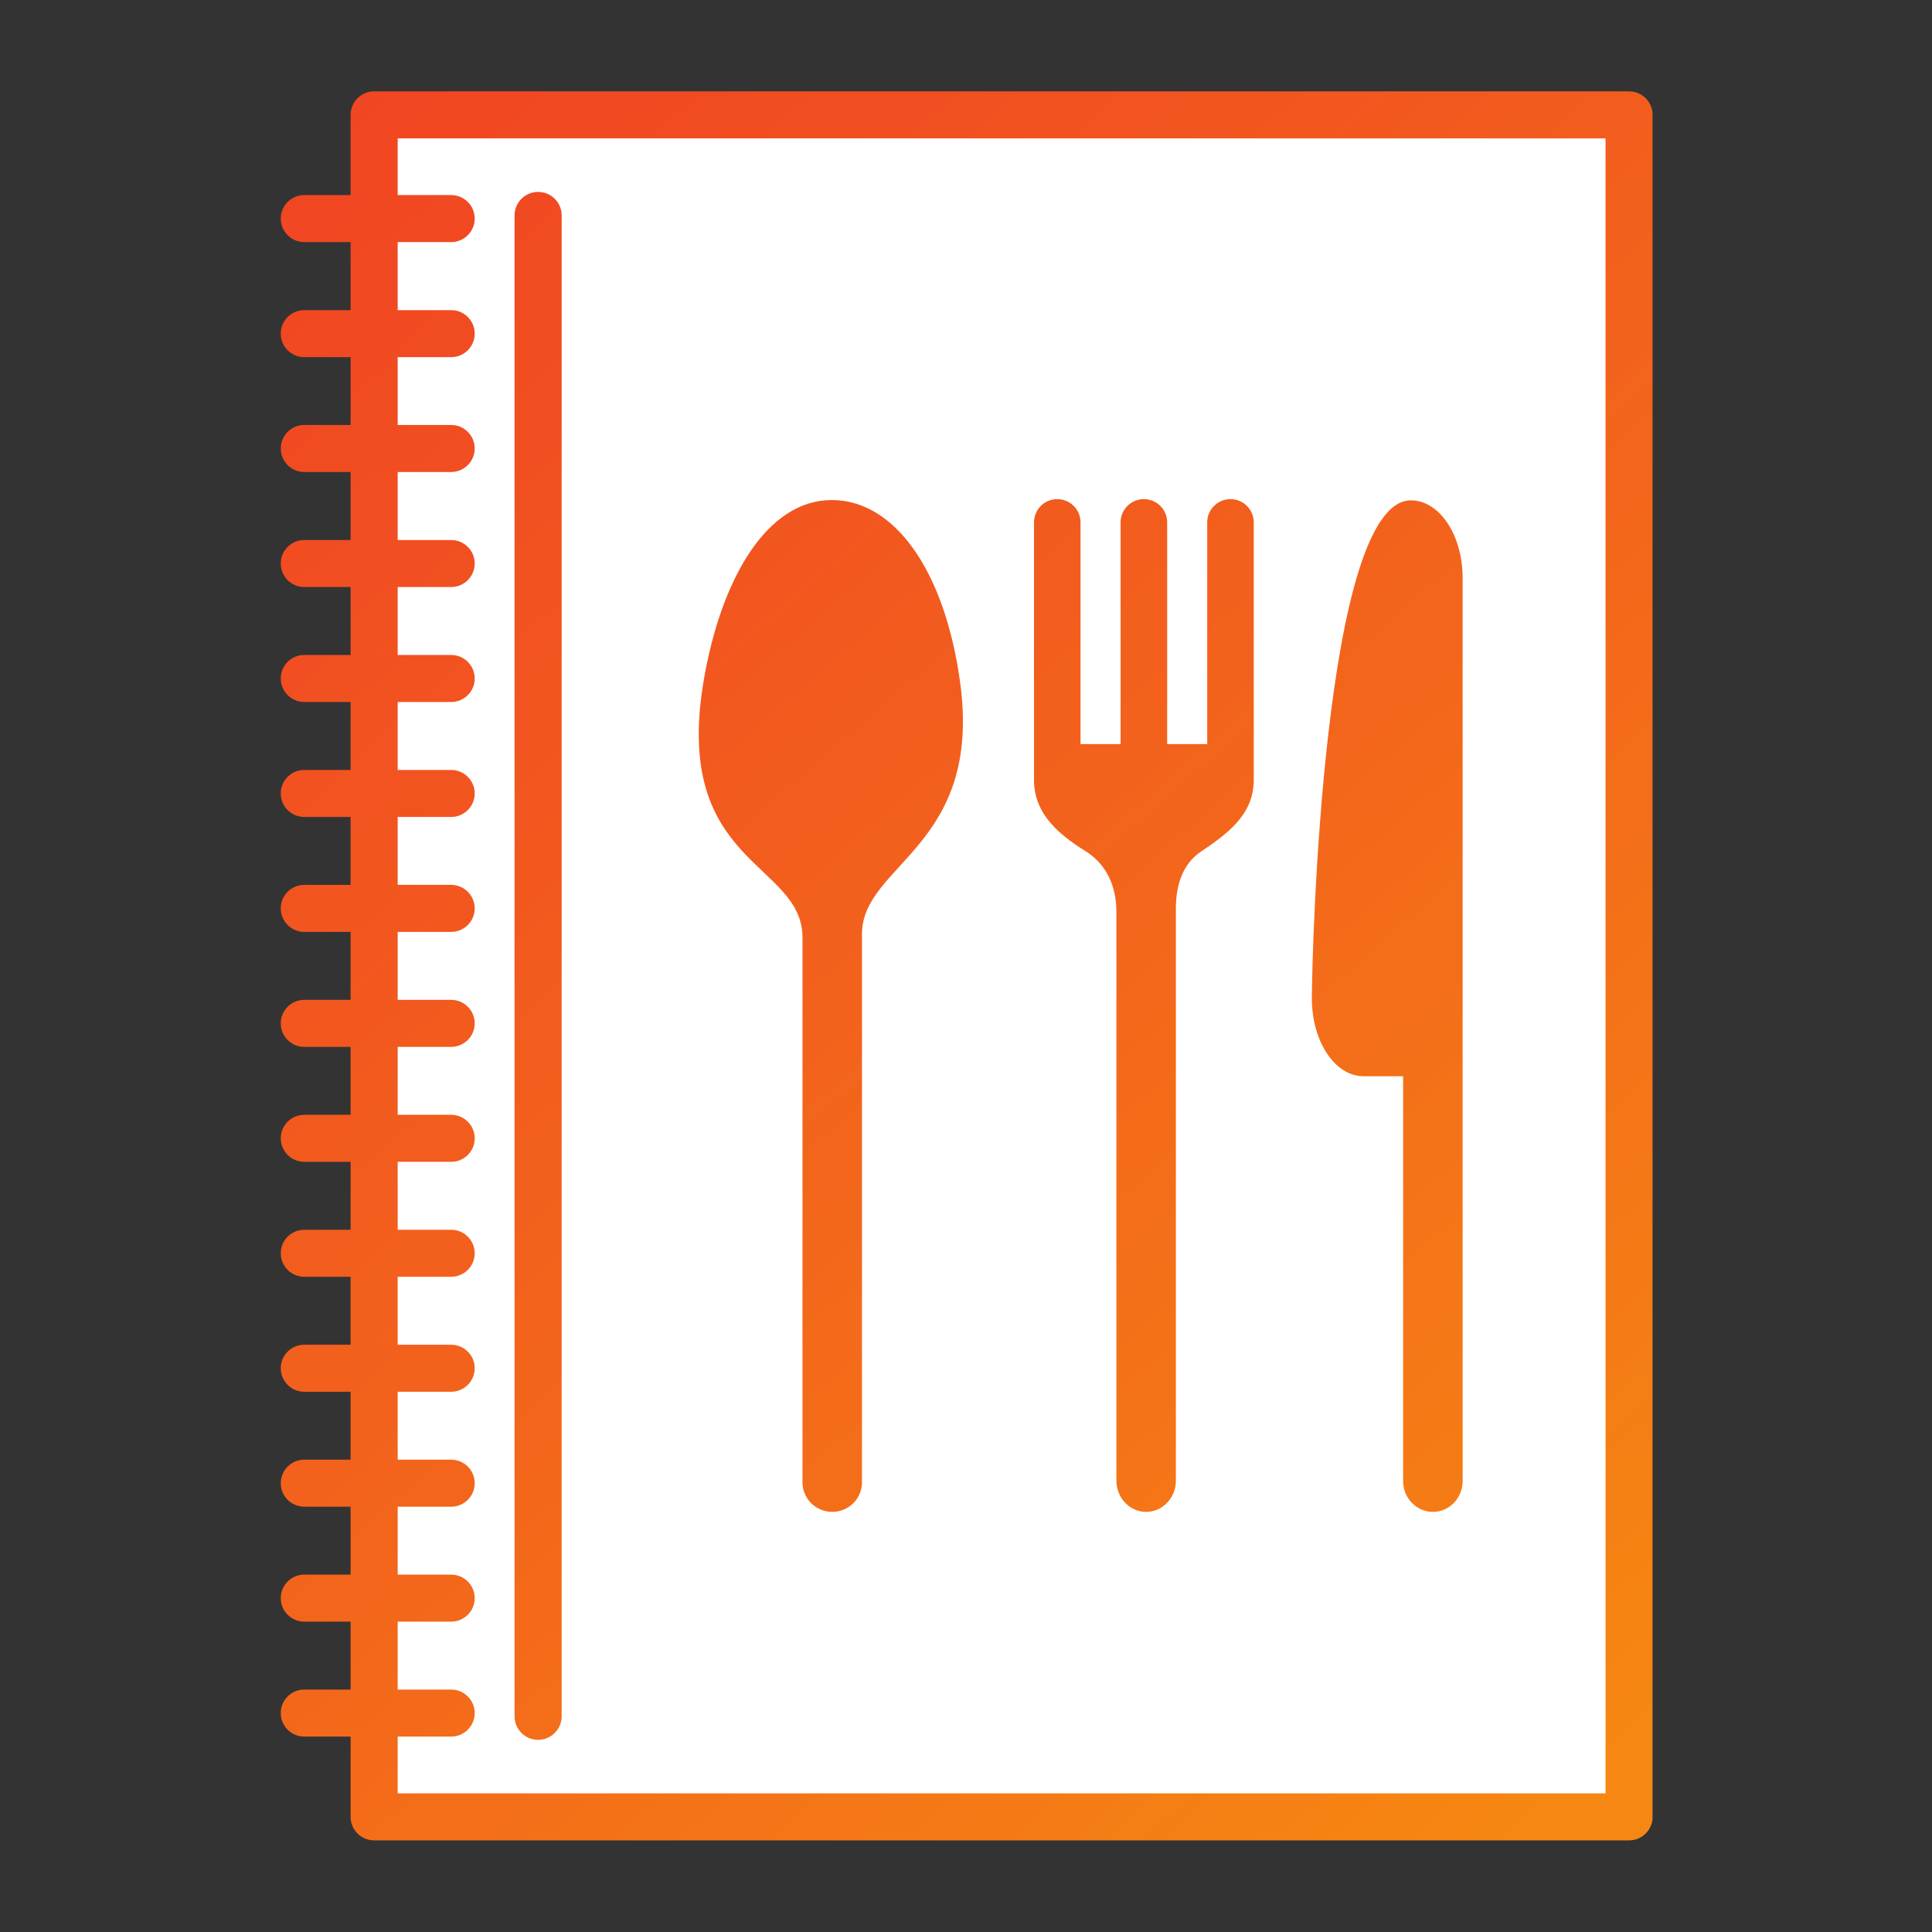<?xml version="1.0" encoding="UTF-8"?><svg xmlns="http://www.w3.org/2000/svg" xmlns:xlink="http://www.w3.org/1999/xlink" width="375" zoomAndPan="magnify" viewBox="0 0 375 375" height="375" preserveAspectRatio="xMidYMid meet" version="1.0"><rect x="0" y="0" width="375" height="375" fill="#333333" stroke="none"/><defs><clipPath id="clip-0"><path d="M 68 17.543 L 320.758 17.543 L 320.758 357.293 L 68 357.293 Z M 68 17.543 " clip-rule="nonzero"/></clipPath><clipPath id="clip-1"><path d="M 77.191 348.086 L 311.633 348.086 L 311.633 26.863 L 77.191 26.863 Z M 316.203 357.215 L 72.621 357.215 C 70.094 357.215 68.051 355.168 68.051 352.652 L 68.051 22.301 C 68.051 19.781 70.094 17.734 72.621 17.734 L 316.203 17.734 C 318.73 17.734 320.773 19.781 320.773 22.301 L 320.773 352.652 C 320.773 355.168 318.73 357.215 316.203 357.215 Z M 316.203 357.215 " clip-rule="nonzero"/></clipPath><clipPath id="clip-2"><path d="M 77.191 348.086 L 311.633 348.086 L 311.633 26.863 L 77.191 26.863 Z M 316.203 357.215 L 72.621 357.215 C 70.094 357.215 68.051 355.168 68.051 352.652 L 68.051 22.301 C 68.051 19.781 70.094 17.734 72.621 17.734 L 316.203 17.734 C 318.73 17.734 320.773 19.781 320.773 22.301 L 320.773 352.652 C 320.773 355.168 318.73 357.215 316.203 357.215 " clip-rule="nonzero"/></clipPath><clipPath id="clip-3"><path d="M 178.188 482.352 L 489.359 209.27 L 210.637 -107.398 L -100.531 165.684 Z M 178.188 482.352 " clip-rule="nonzero"/></clipPath><linearGradient x1="-0.036" gradientTransform="matrix(-323.386, -367.41, 367.947, -322.914, 322.244, 332.71)" xmlns:xlink="http://www.w3.org/1999/xlink" y1="0" x2="0.826" gradientUnits="userSpaceOnUse" y2="0" xlink:type="simple" xlink:actuate="onLoad" id="linear-pattern-0" xlink:show="other"><stop stop-opacity="1" stop-color="rgb(96.5%, 52.899%, 7.1%)" offset="0"/><stop stop-opacity="1" stop-color="rgb(96.5%, 52.89%, 7.1%)" offset="0.031"/><stop stop-opacity="1" stop-color="rgb(96.5%, 52.69%, 7.1%)" offset="0.062"/><stop stop-opacity="1" stop-color="rgb(96.5%, 52.33%, 7.3%)" offset="0.066"/><stop stop-opacity="1" stop-color="rgb(96.5%, 52.162%, 7.5%)" offset="0.07"/><stop stop-opacity="1" stop-color="rgb(96.5%, 51.981%, 7.5%)" offset="0.078"/><stop stop-opacity="1" stop-color="rgb(96.5%, 51.79%, 7.5%)" offset="0.086"/><stop stop-opacity="1" stop-color="rgb(96.5%, 51.587%, 7.5%)" offset="0.094"/><stop stop-opacity="1" stop-color="rgb(96.5%, 51.196%, 7.5%)" offset="0.102"/><stop stop-opacity="1" stop-color="rgb(96.48%, 50.98%, 7.649%)" offset="0.109"/><stop stop-opacity="1" stop-color="rgb(96.28%, 50.764%, 7.799%)" offset="0.117"/><stop stop-opacity="1" stop-color="rgb(96.1%, 50.385%, 7.799%)" offset="0.125"/><stop stop-opacity="1" stop-color="rgb(96.1%, 50.198%, 7.799%)" offset="0.141"/><stop stop-opacity="1" stop-color="rgb(96.1%, 49.977%, 7.82%)" offset="0.145"/><stop stop-opacity="1" stop-color="rgb(96.1%, 49.757%, 7.841%)" offset="0.148"/><stop stop-opacity="1" stop-color="rgb(96.1%, 49.562%, 8.02%)" offset="0.156"/><stop stop-opacity="1" stop-color="rgb(96.1%, 49.176%, 8.199%)" offset="0.172"/><stop stop-opacity="1" stop-color="rgb(96.1%, 48.79%, 8.199%)" offset="0.18"/><stop stop-opacity="1" stop-color="rgb(96.1%, 48.399%, 8.199%)" offset="0.188"/><stop stop-opacity="1" stop-color="rgb(96.1%, 48.099%, 8.199%)" offset="0.195"/><stop stop-opacity="1" stop-color="rgb(96.1%, 47.896%, 8.212%)" offset="0.203"/><stop stop-opacity="1" stop-color="rgb(96.1%, 47.646%, 8.412%)" offset="0.219"/><stop stop-opacity="1" stop-color="rgb(96.1%, 47.296%, 8.6%)" offset="0.227"/><stop stop-opacity="1" stop-color="rgb(96.1%, 47.081%, 8.8%)" offset="0.23"/><stop stop-opacity="1" stop-color="rgb(96.1%, 47.061%, 9%)" offset="0.234"/><stop stop-opacity="1" stop-color="rgb(96.1%, 46.866%, 9%)" offset="0.242"/><stop stop-opacity="1" stop-color="rgb(96.1%, 46.484%, 9%)" offset="0.25"/><stop stop-opacity="1" stop-color="rgb(96.098%, 46.298%, 9%)" offset="0.266"/><stop stop-opacity="1" stop-color="rgb(95.898%, 46.078%, 9%)" offset="0.27"/><stop stop-opacity="1" stop-color="rgb(95.699%, 45.859%, 9%)" offset="0.273"/><stop stop-opacity="1" stop-color="rgb(95.699%, 45.679%, 9%)" offset="0.281"/><stop stop-opacity="1" stop-color="rgb(95.699%, 45.488%, 9.01%)" offset="0.289"/><stop stop-opacity="1" stop-color="rgb(95.699%, 45.285%, 9.21%)" offset="0.297"/><stop stop-opacity="1" stop-color="rgb(95.699%, 44.897%, 9.399%)" offset="0.312"/><stop stop-opacity="1" stop-color="rgb(95.699%, 44.501%, 9.399%)" offset="0.316"/><stop stop-opacity="1" stop-color="rgb(95.699%, 44.299%, 9.399%)" offset="0.32"/><stop stop-opacity="1" stop-color="rgb(95.699%, 44.287%, 9.399%)" offset="0.328"/><stop stop-opacity="1" stop-color="rgb(95.699%, 44.08%, 9.407%)" offset="0.336"/><stop stop-opacity="1" stop-color="rgb(95.699%, 43.692%, 9.607%)" offset="0.344"/><stop stop-opacity="1" stop-color="rgb(95.699%, 43.5%, 9.799%)" offset="0.352"/><stop stop-opacity="1" stop-color="rgb(95.699%, 43.289%, 9.799%)" offset="0.355"/><stop stop-opacity="1" stop-color="rgb(95.699%, 43.08%, 9.799%)" offset="0.359"/><stop stop-opacity="1" stop-color="rgb(95.699%, 42.889%, 9.808%)" offset="0.375"/><stop stop-opacity="1" stop-color="rgb(95.699%, 42.549%, 10.008%)" offset="0.391"/><stop stop-opacity="1" stop-color="rgb(95.699%, 42.178%, 10.199%)" offset="0.395"/><stop stop-opacity="1" stop-color="rgb(95.699%, 41.959%, 10.199%)" offset="0.398"/><stop stop-opacity="1" stop-color="rgb(95.699%, 41.779%, 10.199%)" offset="0.406"/><stop stop-opacity="1" stop-color="rgb(95.699%, 41.588%, 10.199%)" offset="0.414"/><stop stop-opacity="1" stop-color="rgb(95.692%, 41.388%, 10.199%)" offset="0.422"/><stop stop-opacity="1" stop-color="rgb(95.493%, 41.197%, 10.199%)" offset="0.43"/><stop stop-opacity="1" stop-color="rgb(95.299%, 41.002%, 10.199%)" offset="0.438"/><stop stop-opacity="1" stop-color="rgb(95.299%, 40.785%, 10.216%)" offset="0.445"/><stop stop-opacity="1" stop-color="rgb(95.299%, 40.582%, 10.416%)" offset="0.453"/><stop stop-opacity="1" stop-color="rgb(95.299%, 40.392%, 10.599%)" offset="0.461"/><stop stop-opacity="1" stop-color="rgb(95.299%, 40.192%, 10.599%)" offset="0.469"/><stop stop-opacity="1" stop-color="rgb(95.299%, 39.999%, 10.599%)" offset="0.477"/><stop stop-opacity="1" stop-color="rgb(95.299%, 39.79%, 10.599%)" offset="0.48"/><stop stop-opacity="1" stop-color="rgb(95.299%, 39.581%, 10.599%)" offset="0.484"/><stop stop-opacity="1" stop-color="rgb(95.299%, 39.391%, 10.608%)" offset="0.5"/><stop stop-opacity="1" stop-color="rgb(95.299%, 39.195%, 10.808%)" offset="0.508"/><stop stop-opacity="1" stop-color="rgb(95.299%, 38.995%, 10.999%)" offset="0.516"/><stop stop-opacity="1" stop-color="rgb(95.299%, 38.599%, 10.999%)" offset="0.52"/><stop stop-opacity="1" stop-color="rgb(95.299%, 38.399%, 10.999%)" offset="0.523"/><stop stop-opacity="1" stop-color="rgb(95.299%, 38.383%, 10.999%)" offset="0.531"/><stop stop-opacity="1" stop-color="rgb(95.299%, 38.184%, 11.009%)" offset="0.539"/><stop stop-opacity="1" stop-color="rgb(95.299%, 37.993%, 11.209%)" offset="0.547"/><stop stop-opacity="1" stop-color="rgb(95.299%, 37.793%, 11.4%)" offset="0.562"/><stop stop-opacity="1" stop-color="rgb(95.299%, 37.437%, 11.4%)" offset="0.578"/><stop stop-opacity="1" stop-color="rgb(95.299%, 37.08%, 11.4%)" offset="0.586"/><stop stop-opacity="1" stop-color="rgb(95.297%, 36.691%, 11.4%)" offset="0.594"/><stop stop-opacity="1" stop-color="rgb(95.192%, 36.499%, 11.4%)" offset="0.602"/><stop stop-opacity="1" stop-color="rgb(94.994%, 36.481%, 11.4%)" offset="0.609"/><stop stop-opacity="1" stop-color="rgb(94.899%, 36.269%, 11.412%)" offset="0.617"/><stop stop-opacity="1" stop-color="rgb(94.899%, 35.886%, 11.612%)" offset="0.625"/><stop stop-opacity="1" stop-color="rgb(94.899%, 35.695%, 11.8%)" offset="0.633"/><stop stop-opacity="1" stop-color="rgb(94.899%, 35.497%, 11.8%)" offset="0.641"/><stop stop-opacity="1" stop-color="rgb(94.899%, 35.281%, 11.8%)" offset="0.648"/><stop stop-opacity="1" stop-color="rgb(94.899%, 35.08%, 11.8%)" offset="0.656"/><stop stop-opacity="1" stop-color="rgb(94.899%, 34.889%, 11.8%)" offset="0.664"/><stop stop-opacity="1" stop-color="rgb(94.899%, 34.686%, 11.801%)" offset="0.672"/><stop stop-opacity="1" stop-color="rgb(94.899%, 34.299%, 12%)" offset="0.688"/><stop stop-opacity="1" stop-color="rgb(94.899%, 34.09%, 12.196%)" offset="0.703"/><stop stop-opacity="1" stop-color="rgb(94.899%, 33.882%, 12.199%)" offset="0.711"/><stop stop-opacity="1" stop-color="rgb(94.899%, 33.493%, 12.199%)" offset="0.719"/><stop stop-opacity="1" stop-color="rgb(94.899%, 33.299%, 12.199%)" offset="0.727"/><stop stop-opacity="1" stop-color="rgb(94.899%, 33.099%, 12.349%)" offset="0.73"/><stop stop-opacity="1" stop-color="rgb(94.899%, 32.899%, 12.5%)" offset="0.734"/><stop stop-opacity="1" stop-color="rgb(94.899%, 32.886%, 12.5%)" offset="0.742"/><stop stop-opacity="1" stop-color="rgb(94.899%, 32.68%, 12.5%)" offset="0.75"/><stop stop-opacity="1" stop-color="rgb(94.899%, 32.343%, 12.5%)" offset="0.766"/><stop stop-opacity="1" stop-color="rgb(94.899%, 32.095%, 12.5%)" offset="0.773"/><stop stop-opacity="1" stop-color="rgb(94.891%, 31.895%, 12.5%)" offset="0.781"/><stop stop-opacity="1" stop-color="rgb(94.691%, 31.795%, 12.503%)" offset="0.797"/><stop stop-opacity="1" stop-color="rgb(94.499%, 31.595%, 12.703%)" offset="0.805"/><stop stop-opacity="1" stop-color="rgb(94.499%, 31.204%, 12.898%)" offset="0.812"/><stop stop-opacity="1" stop-color="rgb(94.499%, 30.902%, 12.9%)" offset="0.82"/><stop stop-opacity="1" stop-color="rgb(94.499%, 30.698%, 12.9%)" offset="0.828"/><stop stop-opacity="1" stop-color="rgb(94.499%, 30.598%, 12.9%)" offset="0.844"/><stop stop-opacity="1" stop-color="rgb(94.499%, 30.493%, 12.9%)" offset="0.852"/><stop stop-opacity="1" stop-color="rgb(94.499%, 30.276%, 12.9%)" offset="0.859"/><stop stop-opacity="1" stop-color="rgb(94.499%, 29.974%, 12.9%)" offset="0.875"/><stop stop-opacity="1" stop-color="rgb(94.499%, 29.59%, 12.9%)" offset="0.883"/><stop stop-opacity="1" stop-color="rgb(94.499%, 29.199%, 12.9%)" offset="0.891"/><stop stop-opacity="1" stop-color="rgb(94.499%, 29.001%, 13.002%)" offset="0.898"/><stop stop-opacity="1" stop-color="rgb(94.499%, 28.992%, 13.202%)" offset="0.906"/><stop stop-opacity="1" stop-color="rgb(94.499%, 28.79%, 13.3%)" offset="0.922"/><stop stop-opacity="1" stop-color="rgb(94.499%, 28.4%, 13.3%)" offset="0.938"/><stop stop-opacity="1" stop-color="rgb(94.499%, 28.197%, 13.3%)" offset="0.953"/><stop stop-opacity="1" stop-color="rgb(94.499%, 27.994%, 13.3%)" offset="0.969"/><stop stop-opacity="1" stop-color="rgb(94.499%, 27.721%, 13.403%)" offset="0.977"/><stop stop-opacity="1" stop-color="rgb(94.499%, 27.562%, 13.603%)" offset="0.984"/><stop stop-opacity="1" stop-color="rgb(94.499%, 27.29%, 13.699%)" offset="1"/></linearGradient><clipPath id="clip-4"><path d="M 99 37 L 109.246 37 L 109.246 338 L 99 338 Z M 99 37 " clip-rule="nonzero"/></clipPath><clipPath id="clip-5"><path d="M 104.445 337.703 C 101.922 337.703 99.875 335.656 99.875 333.137 L 99.875 41.812 C 99.875 39.293 101.922 37.25 104.445 37.25 C 106.969 37.25 109.016 39.293 109.016 41.812 L 109.016 333.137 C 109.016 335.656 106.969 337.703 104.445 337.703 Z M 104.445 337.703 " clip-rule="nonzero"/></clipPath><clipPath id="clip-6"><path d="M 104.445 337.703 C 101.922 337.703 99.875 335.656 99.875 333.137 L 99.875 41.812 C 99.875 39.293 101.922 37.25 104.445 37.25 C 106.969 37.25 109.016 39.293 109.016 41.812 L 109.016 333.137 C 109.016 335.656 106.969 337.703 104.445 337.703 " clip-rule="nonzero"/></clipPath><clipPath id="clip-7"><path d="M 103.855 342.227 L 258.215 206.766 L 105.031 32.727 L -49.324 168.188 Z M 103.855 342.227 " clip-rule="nonzero"/></clipPath><linearGradient x1="0.28" gradientTransform="matrix(-323.385, -367.413, 367.951, -322.913, 271.484, 377.255)" xmlns:xlink="http://www.w3.org/1999/xlink" y1="0" x2="0.753" gradientUnits="userSpaceOnUse" y2="0" xlink:type="simple" xlink:actuate="onLoad" id="linear-pattern-1" xlink:show="other"><stop stop-opacity="1" stop-color="rgb(95.699%, 42.699%, 9.799%)" offset="0"/><stop stop-opacity="1" stop-color="rgb(95.699%, 42.699%, 9.995%)" offset="0.031"/><stop stop-opacity="1" stop-color="rgb(95.699%, 42.555%, 10.194%)" offset="0.047"/><stop stop-opacity="1" stop-color="rgb(95.699%, 42.22%, 10.199%)" offset="0.062"/><stop stop-opacity="1" stop-color="rgb(95.699%, 41.922%, 10.199%)" offset="0.07"/><stop stop-opacity="1" stop-color="rgb(95.699%, 41.714%, 10.199%)" offset="0.078"/><stop stop-opacity="1" stop-color="rgb(95.699%, 41.605%, 10.199%)" offset="0.094"/><stop stop-opacity="1" stop-color="rgb(95.699%, 41.504%, 10.199%)" offset="0.102"/><stop stop-opacity="1" stop-color="rgb(95.699%, 41.307%, 10.199%)" offset="0.109"/><stop stop-opacity="1" stop-color="rgb(95.505%, 41.2%, 10.199%)" offset="0.125"/><stop stop-opacity="1" stop-color="rgb(95.305%, 41.01%, 10.199%)" offset="0.141"/><stop stop-opacity="1" stop-color="rgb(95.299%, 40.717%, 10.199%)" offset="0.148"/><stop stop-opacity="1" stop-color="rgb(95.299%, 40.508%, 10.199%)" offset="0.156"/><stop stop-opacity="1" stop-color="rgb(95.299%, 40.401%, 10.391%)" offset="0.172"/><stop stop-opacity="1" stop-color="rgb(95.299%, 40.21%, 10.591%)" offset="0.188"/><stop stop-opacity="1" stop-color="rgb(95.299%, 40.01%, 10.599%)" offset="0.203"/><stop stop-opacity="1" stop-color="rgb(95.299%, 39.807%, 10.599%)" offset="0.219"/><stop stop-opacity="1" stop-color="rgb(95.299%, 39.511%, 10.599%)" offset="0.227"/><stop stop-opacity="1" stop-color="rgb(95.299%, 39.304%, 10.599%)" offset="0.234"/><stop stop-opacity="1" stop-color="rgb(95.299%, 39.2%, 10.599%)" offset="0.25"/><stop stop-opacity="1" stop-color="rgb(95.299%, 39.008%, 10.791%)" offset="0.266"/><stop stop-opacity="1" stop-color="rgb(95.299%, 38.806%, 10.991%)" offset="0.281"/><stop stop-opacity="1" stop-color="rgb(95.299%, 38.603%, 10.999%)" offset="0.312"/><stop stop-opacity="1" stop-color="rgb(95.299%, 38.309%, 11.093%)" offset="0.32"/><stop stop-opacity="1" stop-color="rgb(95.299%, 38.104%, 11.293%)" offset="0.328"/><stop stop-opacity="1" stop-color="rgb(95.299%, 37.805%, 11.398%)" offset="0.344"/><stop stop-opacity="1" stop-color="rgb(95.299%, 37.456%, 11.4%)" offset="0.375"/><stop stop-opacity="1" stop-color="rgb(95.299%, 37.3%, 11.4%)" offset="0.391"/><stop stop-opacity="1" stop-color="rgb(95.299%, 37.201%, 11.4%)" offset="0.398"/><stop stop-opacity="1" stop-color="rgb(95.296%, 36.998%, 11.4%)" offset="0.406"/><stop stop-opacity="1" stop-color="rgb(95.099%, 36.699%, 11.4%)" offset="0.422"/><stop stop-opacity="1" stop-color="rgb(94.901%, 36.501%, 11.4%)" offset="0.438"/><stop stop-opacity="1" stop-color="rgb(94.899%, 36.401%, 11.4%)" offset="0.445"/><stop stop-opacity="1" stop-color="rgb(94.899%, 36.201%, 11.401%)" offset="0.453"/><stop stop-opacity="1" stop-color="rgb(94.899%, 36.099%, 11.598%)" offset="0.469"/><stop stop-opacity="1" stop-color="rgb(94.899%, 35.997%, 11.797%)" offset="0.477"/><stop stop-opacity="1" stop-color="rgb(94.899%, 35.793%, 11.8%)" offset="0.484"/><stop stop-opacity="1" stop-color="rgb(94.899%, 35.493%, 11.8%)" offset="0.5"/><stop stop-opacity="1" stop-color="rgb(94.899%, 35.3%, 11.8%)" offset="0.516"/><stop stop-opacity="1" stop-color="rgb(94.899%, 35.199%, 11.8%)" offset="0.523"/><stop stop-opacity="1" stop-color="rgb(94.899%, 34.995%, 11.8%)" offset="0.531"/><stop stop-opacity="1" stop-color="rgb(94.899%, 34.793%, 11.8%)" offset="0.539"/><stop stop-opacity="1" stop-color="rgb(94.899%, 34.596%, 11.8%)" offset="0.547"/><stop stop-opacity="1" stop-color="rgb(94.899%, 34.499%, 11.8%)" offset="0.562"/><stop stop-opacity="1" stop-color="rgb(94.899%, 34.399%, 11.897%)" offset="0.578"/><stop stop-opacity="1" stop-color="rgb(94.899%, 34.201%, 12.097%)" offset="0.594"/><stop stop-opacity="1" stop-color="rgb(94.899%, 34.093%, 12.198%)" offset="0.609"/><stop stop-opacity="1" stop-color="rgb(94.899%, 33.986%, 12.199%)" offset="0.617"/><stop stop-opacity="1" stop-color="rgb(94.899%, 33.791%, 12.199%)" offset="0.625"/><stop stop-opacity="1" stop-color="rgb(94.899%, 33.498%, 12.199%)" offset="0.641"/><stop stop-opacity="1" stop-color="rgb(94.899%, 33.293%, 12.204%)" offset="0.656"/><stop stop-opacity="1" stop-color="rgb(94.899%, 33.092%, 12.355%)" offset="0.688"/><stop stop-opacity="1" stop-color="rgb(94.899%, 32.797%, 12.5%)" offset="0.695"/><stop stop-opacity="1" stop-color="rgb(94.899%, 32.593%, 12.5%)" offset="0.703"/><stop stop-opacity="1" stop-color="rgb(94.899%, 32.344%, 12.5%)" offset="0.719"/><stop stop-opacity="1" stop-color="rgb(94.899%, 32.097%, 12.5%)" offset="0.734"/><stop stop-opacity="1" stop-color="rgb(94.896%, 31.897%, 12.5%)" offset="0.75"/><stop stop-opacity="1" stop-color="rgb(94.792%, 31.799%, 12.5%)" offset="0.766"/><stop stop-opacity="1" stop-color="rgb(94.595%, 31.79%, 12.508%)" offset="0.781"/><stop stop-opacity="1" stop-color="rgb(94.499%, 31.586%, 12.708%)" offset="0.797"/><stop stop-opacity="1" stop-color="rgb(94.499%, 31.293%, 12.9%)" offset="0.805"/><stop stop-opacity="1" stop-color="rgb(94.499%, 31.096%, 12.9%)" offset="0.812"/><stop stop-opacity="1" stop-color="rgb(94.499%, 30.894%, 12.9%)" offset="0.82"/><stop stop-opacity="1" stop-color="rgb(94.499%, 30.695%, 12.9%)" offset="0.828"/><stop stop-opacity="1" stop-color="rgb(94.499%, 30.597%, 12.9%)" offset="0.844"/><stop stop-opacity="1" stop-color="rgb(94.499%, 30.495%, 12.9%)" offset="0.859"/><stop stop-opacity="1" stop-color="rgb(94.499%, 30.296%, 12.9%)" offset="0.875"/><stop stop-opacity="1" stop-color="rgb(94.499%, 30.188%, 12.9%)" offset="0.906"/><stop stop-opacity="1" stop-color="rgb(94.499%, 30.078%, 12.9%)" offset="0.914"/><stop stop-opacity="1" stop-color="rgb(94.499%, 29.883%, 12.9%)" offset="0.922"/><stop stop-opacity="1" stop-color="rgb(94.499%, 29.591%, 12.9%)" offset="0.938"/><stop stop-opacity="1" stop-color="rgb(94.499%, 29.388%, 12.91%)" offset="0.953"/><stop stop-opacity="1" stop-color="rgb(94.499%, 29.185%, 13.11%)" offset="0.969"/><stop stop-opacity="1" stop-color="rgb(94.499%, 28.891%, 13.3%)" offset="0.984"/><stop stop-opacity="1" stop-color="rgb(94.499%, 28.694%, 13.3%)" offset="1"/></linearGradient><clipPath id="clip-8"><path d="M 135.527 97 L 186.949 97 L 186.949 294 L 135.527 294 Z M 135.527 97 " clip-rule="nonzero"/></clipPath><clipPath id="clip-9"><path d="M 186.348 132.355 C 183.305 110.395 173.438 97.055 161.457 97.055 C 148.832 97.055 139.883 112.406 136.543 132.355 C 130.578 168.043 155.762 167.234 155.762 181.992 C 155.762 207.422 155.762 287.703 155.762 287.703 C 155.762 290.895 158.352 293.457 161.543 293.457 C 164.723 293.457 167.309 290.895 167.309 287.703 C 167.309 287.703 167.309 204.219 167.309 181.312 C 167.309 167.645 190.773 164.434 186.348 132.355 Z M 186.348 132.355 " clip-rule="nonzero"/></clipPath><clipPath id="clip-10"><path d="M 186.348 132.355 C 183.305 110.395 173.438 97.055 161.457 97.055 C 148.832 97.055 139.883 112.406 136.543 132.355 C 130.578 168.043 155.762 167.234 155.762 181.992 C 155.762 207.422 155.762 287.703 155.762 287.703 C 155.762 290.895 158.352 293.457 161.543 293.457 C 164.723 293.457 167.309 290.895 167.309 287.703 C 167.309 287.703 167.309 204.219 167.309 181.312 C 167.309 167.645 190.773 164.434 186.348 132.355 " clip-rule="nonzero"/></clipPath><clipPath id="clip-11"><path d="M 156.809 323.262 L 288.305 207.863 L 164.543 67.246 L 33.047 182.645 Z M 156.809 323.262 " clip-rule="nonzero"/></clipPath><linearGradient x1="0.243" gradientTransform="matrix(-323.387, -367.411, 367.948, -322.915, 301.252, 351.131)" xmlns:xlink="http://www.w3.org/1999/xlink" y1="0" x2="0.613" gradientUnits="userSpaceOnUse" y2="0" xlink:type="simple" xlink:actuate="onLoad" id="linear-pattern-2" xlink:show="other"><stop stop-opacity="1" stop-color="rgb(95.699%, 44.299%, 9.399%)" offset="0"/><stop stop-opacity="1" stop-color="rgb(95.699%, 44.125%, 9.399%)" offset="0.031"/><stop stop-opacity="1" stop-color="rgb(95.699%, 43.762%, 9.561%)" offset="0.047"/><stop stop-opacity="1" stop-color="rgb(95.699%, 43.536%, 9.761%)" offset="0.062"/><stop stop-opacity="1" stop-color="rgb(95.699%, 43.346%, 9.799%)" offset="0.078"/><stop stop-opacity="1" stop-color="rgb(95.699%, 43.146%, 9.799%)" offset="0.094"/><stop stop-opacity="1" stop-color="rgb(95.699%, 42.966%, 9.932%)" offset="0.125"/><stop stop-opacity="1" stop-color="rgb(95.699%, 42.668%, 10.132%)" offset="0.141"/><stop stop-opacity="1" stop-color="rgb(95.699%, 42.451%, 10.199%)" offset="0.156"/><stop stop-opacity="1" stop-color="rgb(95.699%, 42.285%, 10.199%)" offset="0.172"/><stop stop-opacity="1" stop-color="rgb(95.699%, 42.076%, 10.199%)" offset="0.18"/><stop stop-opacity="1" stop-color="rgb(95.699%, 41.881%, 10.199%)" offset="0.188"/><stop stop-opacity="1" stop-color="rgb(95.699%, 41.641%, 10.199%)" offset="0.219"/><stop stop-opacity="1" stop-color="rgb(95.615%, 41.35%, 10.199%)" offset="0.25"/><stop stop-opacity="1" stop-color="rgb(95.415%, 41.121%, 10.199%)" offset="0.266"/><stop stop-opacity="1" stop-color="rgb(95.299%, 40.942%, 10.199%)" offset="0.273"/><stop stop-opacity="1" stop-color="rgb(95.299%, 40.746%, 10.199%)" offset="0.281"/><stop stop-opacity="1" stop-color="rgb(95.299%, 40.524%, 10.263%)" offset="0.297"/><stop stop-opacity="1" stop-color="rgb(95.299%, 40.399%, 10.463%)" offset="0.312"/><stop stop-opacity="1" stop-color="rgb(95.299%, 40.344%, 10.599%)" offset="0.328"/><stop stop-opacity="1" stop-color="rgb(95.299%, 40.144%, 10.599%)" offset="0.344"/><stop stop-opacity="1" stop-color="rgb(95.299%, 39.954%, 10.599%)" offset="0.359"/><stop stop-opacity="1" stop-color="rgb(95.299%, 39.735%, 10.599%)" offset="0.375"/><stop stop-opacity="1" stop-color="rgb(95.299%, 39.381%, 10.625%)" offset="0.406"/><stop stop-opacity="1" stop-color="rgb(95.299%, 39.185%, 10.825%)" offset="0.422"/><stop stop-opacity="1" stop-color="rgb(95.299%, 38.985%, 10.999%)" offset="0.438"/><stop stop-opacity="1" stop-color="rgb(95.299%, 38.605%, 10.999%)" offset="0.469"/><stop stop-opacity="1" stop-color="rgb(95.299%, 38.405%, 10.999%)" offset="0.5"/><stop stop-opacity="1" stop-color="rgb(95.299%, 38.225%, 11.172%)" offset="0.516"/><stop stop-opacity="1" stop-color="rgb(95.299%, 37.952%, 11.374%)" offset="0.523"/><stop stop-opacity="1" stop-color="rgb(95.299%, 37.752%, 11.4%)" offset="0.531"/><stop stop-opacity="1" stop-color="rgb(95.299%, 37.625%, 11.4%)" offset="0.562"/><stop stop-opacity="1" stop-color="rgb(95.299%, 37.448%, 11.4%)" offset="0.594"/><stop stop-opacity="1" stop-color="rgb(95.299%, 37.155%, 11.4%)" offset="0.609"/><stop stop-opacity="1" stop-color="rgb(95.299%, 36.819%, 11.4%)" offset="0.625"/><stop stop-opacity="1" stop-color="rgb(95.137%, 36.563%, 11.4%)" offset="0.656"/><stop stop-opacity="1" stop-color="rgb(94.937%, 36.383%, 11.4%)" offset="0.672"/><stop stop-opacity="1" stop-color="rgb(94.899%, 36.183%, 11.504%)" offset="0.688"/><stop stop-opacity="1" stop-color="rgb(94.899%, 35.999%, 11.703%)" offset="0.703"/><stop stop-opacity="1" stop-color="rgb(94.899%, 35.797%, 11.8%)" offset="0.711"/><stop stop-opacity="1" stop-color="rgb(94.899%, 35.602%, 11.8%)" offset="0.719"/><stop stop-opacity="1" stop-color="rgb(94.899%, 35.403%, 11.8%)" offset="0.75"/><stop stop-opacity="1" stop-color="rgb(94.899%, 35.223%, 11.8%)" offset="0.766"/><stop stop-opacity="1" stop-color="rgb(94.899%, 35.023%, 11.8%)" offset="0.781"/><stop stop-opacity="1" stop-color="rgb(94.899%, 34.772%, 11.8%)" offset="0.812"/><stop stop-opacity="1" stop-color="rgb(94.899%, 34.45%, 11.92%)" offset="0.844"/><stop stop-opacity="1" stop-color="rgb(94.899%, 34.062%, 12.12%)" offset="0.875"/><stop stop-opacity="1" stop-color="rgb(94.899%, 33.766%, 12.199%)" offset="0.906"/><stop stop-opacity="1" stop-color="rgb(94.899%, 33.475%, 12.206%)" offset="0.922"/><stop stop-opacity="1" stop-color="rgb(94.899%, 33.188%, 12.282%)" offset="0.938"/><stop stop-opacity="1" stop-color="rgb(94.899%, 32.996%, 12.427%)" offset="0.969"/><stop stop-opacity="1" stop-color="rgb(94.899%, 32.713%, 12.5%)" offset="0.984"/><stop stop-opacity="1" stop-color="rgb(94.899%, 32.513%, 12.5%)" offset="1"/></linearGradient><clipPath id="clip-12"><path d="M 200.66 96.648 L 244 96.648 L 244 294 L 200.66 294 Z M 200.66 96.648 " clip-rule="nonzero"/></clipPath><clipPath id="clip-13"><path d="M 238.836 96.883 C 236.344 96.883 234.32 98.891 234.32 101.383 L 234.32 144.43 L 226.547 144.43 L 226.547 101.383 C 226.547 98.891 224.516 96.883 222.035 96.883 C 219.527 96.883 217.508 98.891 217.508 101.383 L 217.508 144.43 L 209.73 144.43 L 209.73 101.383 C 209.73 98.891 207.699 96.883 205.211 96.883 C 202.711 96.883 200.703 98.891 200.703 101.383 L 200.703 152.059 L 200.723 152.059 C 200.992 158.18 205.656 162.055 210.637 165.164 C 214.754 167.723 216.691 171.953 216.691 177.016 C 216.691 203.797 216.691 287.387 216.691 287.387 C 216.691 290.734 219.273 293.457 222.465 293.457 C 225.648 293.457 228.238 290.734 228.238 287.387 C 228.238 287.387 228.238 200.395 228.238 176.301 C 228.238 172.004 229.453 167.723 233.133 165.27 C 238.105 161.938 243.062 158.285 243.324 152.059 L 243.352 152.059 L 243.352 101.383 C 243.352 98.891 241.336 96.883 238.836 96.883 Z M 238.836 96.883 " clip-rule="nonzero"/></clipPath><clipPath id="clip-14"><path d="M 238.836 96.883 C 236.344 96.883 234.32 98.891 234.32 101.383 L 234.32 144.43 L 226.547 144.43 L 226.547 101.383 C 226.547 98.891 224.516 96.883 222.035 96.883 C 219.527 96.883 217.508 98.891 217.508 101.383 L 217.508 144.43 L 209.73 144.43 L 209.73 101.383 C 209.73 98.891 207.699 96.883 205.211 96.883 C 202.711 96.883 200.703 98.891 200.703 101.383 L 200.703 152.059 L 200.723 152.059 C 200.992 158.18 205.656 162.055 210.637 165.164 C 214.754 167.723 216.691 171.953 216.691 177.016 C 216.691 203.797 216.691 287.387 216.691 287.387 C 216.691 290.734 219.273 293.457 222.465 293.457 C 225.648 293.457 228.238 290.734 228.238 287.387 C 228.238 287.387 228.238 200.395 228.238 176.301 C 228.238 172.004 229.453 167.723 233.133 165.27 C 238.105 161.938 243.062 158.285 243.324 152.059 L 243.352 152.059 L 243.352 101.383 C 243.352 98.891 241.336 96.883 238.836 96.883 " clip-rule="nonzero"/></clipPath><clipPath id="clip-15"><path d="M 219.289 314.574 L 340.969 207.789 L 224.766 75.762 L 103.086 182.547 Z M 219.289 314.574 " clip-rule="nonzero"/></clipPath><linearGradient x1="0.167" gradientTransform="matrix(-323.385, -367.415, 367.952, -322.913, 338.734, 318.235)" xmlns:xlink="http://www.w3.org/1999/xlink" y1="0" x2="0.526" gradientUnits="userSpaceOnUse" y2="0" xlink:type="simple" xlink:actuate="onLoad" id="linear-pattern-3" xlink:show="other"><stop stop-opacity="1" stop-color="rgb(96.1%, 46.7%, 9%)" offset="0"/><stop stop-opacity="1" stop-color="rgb(96.1%, 46.509%, 9%)" offset="0.062"/><stop stop-opacity="1" stop-color="rgb(96.1%, 46.227%, 9%)" offset="0.07"/><stop stop-opacity="1" stop-color="rgb(96.1%, 46.028%, 9%)" offset="0.078"/><stop stop-opacity="1" stop-color="rgb(95.915%, 45.912%, 9%)" offset="0.094"/><stop stop-opacity="1" stop-color="rgb(95.715%, 45.708%, 9%)" offset="0.109"/><stop stop-opacity="1" stop-color="rgb(95.699%, 45.508%, 9%)" offset="0.125"/><stop stop-opacity="1" stop-color="rgb(95.699%, 45.316%, 9.181%)" offset="0.141"/><stop stop-opacity="1" stop-color="rgb(95.699%, 45.116%, 9.381%)" offset="0.156"/><stop stop-opacity="1" stop-color="rgb(95.699%, 44.908%, 9.399%)" offset="0.188"/><stop stop-opacity="1" stop-color="rgb(95.699%, 44.623%, 9.399%)" offset="0.195"/><stop stop-opacity="1" stop-color="rgb(95.699%, 44.424%, 9.399%)" offset="0.203"/><stop stop-opacity="1" stop-color="rgb(95.699%, 44.31%, 9.399%)" offset="0.219"/><stop stop-opacity="1" stop-color="rgb(95.699%, 44.106%, 9.399%)" offset="0.234"/><stop stop-opacity="1" stop-color="rgb(95.699%, 43.906%, 9.399%)" offset="0.25"/><stop stop-opacity="1" stop-color="rgb(95.699%, 43.715%, 9.583%)" offset="0.266"/><stop stop-opacity="1" stop-color="rgb(95.699%, 43.515%, 9.782%)" offset="0.281"/><stop stop-opacity="1" stop-color="rgb(95.699%, 43.307%, 9.799%)" offset="0.312"/><stop stop-opacity="1" stop-color="rgb(95.699%, 43.016%, 9.799%)" offset="0.328"/><stop stop-opacity="1" stop-color="rgb(95.699%, 42.813%, 9.799%)" offset="0.344"/><stop stop-opacity="1" stop-color="rgb(95.699%, 42.56%, 9.993%)" offset="0.359"/><stop stop-opacity="1" stop-color="rgb(95.699%, 42.403%, 10.193%)" offset="0.375"/><stop stop-opacity="1" stop-color="rgb(95.699%, 42.213%, 10.199%)" offset="0.391"/><stop stop-opacity="1" stop-color="rgb(95.699%, 42.014%, 10.199%)" offset="0.406"/><stop stop-opacity="1" stop-color="rgb(95.699%, 41.811%, 10.199%)" offset="0.422"/><stop stop-opacity="1" stop-color="rgb(95.699%, 41.609%, 10.199%)" offset="0.438"/><stop stop-opacity="1" stop-color="rgb(95.505%, 41.405%, 10.199%)" offset="0.469"/><stop stop-opacity="1" stop-color="rgb(95.305%, 41.113%, 10.199%)" offset="0.477"/><stop stop-opacity="1" stop-color="rgb(95.299%, 40.912%, 10.199%)" offset="0.484"/><stop stop-opacity="1" stop-color="rgb(95.299%, 40.804%, 10.199%)" offset="0.5"/><stop stop-opacity="1" stop-color="rgb(95.299%, 40.703%, 10.295%)" offset="0.516"/><stop stop-opacity="1" stop-color="rgb(95.299%, 40.504%, 10.493%)" offset="0.531"/><stop stop-opacity="1" stop-color="rgb(95.299%, 40.208%, 10.596%)" offset="0.562"/><stop stop-opacity="1" stop-color="rgb(95.299%, 40.005%, 10.599%)" offset="0.578"/><stop stop-opacity="1" stop-color="rgb(95.299%, 39.809%, 10.599%)" offset="0.594"/><stop stop-opacity="1" stop-color="rgb(95.299%, 39.514%, 10.599%)" offset="0.609"/><stop stop-opacity="1" stop-color="rgb(95.299%, 39.307%, 10.599%)" offset="0.625"/><stop stop-opacity="1" stop-color="rgb(95.299%, 39.203%, 10.599%)" offset="0.641"/><stop stop-opacity="1" stop-color="rgb(95.299%, 39.2%, 10.69%)" offset="0.648"/><stop stop-opacity="1" stop-color="rgb(95.299%, 39.2%, 10.887%)" offset="0.656"/><stop stop-opacity="1" stop-color="rgb(95.299%, 39.008%, 10.995%)" offset="0.672"/><stop stop-opacity="1" stop-color="rgb(95.299%, 38.62%, 10.999%)" offset="0.688"/><stop stop-opacity="1" stop-color="rgb(95.299%, 38.411%, 10.999%)" offset="0.719"/><stop stop-opacity="1" stop-color="rgb(95.299%, 38.304%, 10.999%)" offset="0.727"/><stop stop-opacity="1" stop-color="rgb(95.299%, 38.106%, 10.999%)" offset="0.734"/><stop stop-opacity="1" stop-color="rgb(95.299%, 38%, 11.192%)" offset="0.75"/><stop stop-opacity="1" stop-color="rgb(95.299%, 37.808%, 11.394%)" offset="0.766"/><stop stop-opacity="1" stop-color="rgb(95.299%, 37.608%, 11.4%)" offset="0.781"/><stop stop-opacity="1" stop-color="rgb(95.299%, 37.453%, 11.4%)" offset="0.812"/><stop stop-opacity="1" stop-color="rgb(95.299%, 37.303%, 11.4%)" offset="0.828"/><stop stop-opacity="1" stop-color="rgb(95.299%, 37.106%, 11.4%)" offset="0.844"/><stop stop-opacity="1" stop-color="rgb(95.299%, 36.81%, 11.4%)" offset="0.852"/><stop stop-opacity="1" stop-color="rgb(95.299%, 36.603%, 11.4%)" offset="0.859"/><stop stop-opacity="1" stop-color="rgb(95.201%, 36.499%, 11.4%)" offset="0.867"/><stop stop-opacity="1" stop-color="rgb(95.004%, 36.499%, 11.4%)" offset="0.875"/><stop stop-opacity="1" stop-color="rgb(94.902%, 36.4%, 11.4%)" offset="0.891"/><stop stop-opacity="1" stop-color="rgb(94.899%, 36.2%, 11.4%)" offset="0.906"/><stop stop-opacity="1" stop-color="rgb(94.899%, 35.909%, 11.589%)" offset="0.938"/><stop stop-opacity="1" stop-color="rgb(94.899%, 35.709%, 11.789%)" offset="0.969"/><stop stop-opacity="1" stop-color="rgb(94.899%, 35.602%, 11.8%)" offset="0.984"/><stop stop-opacity="1" stop-color="rgb(94.899%, 35.402%, 11.8%)" offset="1"/></linearGradient><clipPath id="clip-16"><path d="M 254.367 97 L 284 97 L 284 294 L 254.367 294 Z M 254.367 97 " clip-rule="nonzero"/></clipPath><clipPath id="clip-17"><path d="M 273.855 97.117 C 256.781 97.117 254.633 185.508 254.633 193.824 C 254.633 202.168 259.133 208.902 264.672 208.902 L 272.344 208.902 C 272.344 237.754 272.344 287.465 272.344 287.465 C 272.344 290.773 274.938 293.457 278.121 293.457 C 281.316 293.457 283.898 290.773 283.898 287.465 L 283.898 112.195 C 283.898 103.875 279.414 97.117 273.855 97.117 Z M 273.855 97.117 " clip-rule="nonzero"/></clipPath><clipPath id="clip-18"><path d="M 273.855 97.117 C 256.781 97.117 254.633 185.508 254.633 193.824 C 254.633 202.168 259.133 208.902 264.672 208.902 L 272.344 208.902 C 272.344 237.754 272.344 287.465 272.344 287.465 C 272.344 290.773 274.938 293.457 278.121 293.457 C 281.316 293.457 283.898 290.773 283.898 287.465 L 283.898 112.195 C 283.898 103.875 279.414 97.117 273.855 97.117 " clip-rule="nonzero"/></clipPath><clipPath id="clip-19"><path d="M 267.391 307.945 L 381.398 207.891 L 271.145 82.629 L 157.133 182.684 Z M 267.391 307.945 " clip-rule="nonzero"/></clipPath><linearGradient x1="0.112" gradientTransform="matrix(-323.385, -367.415, 367.952, -322.913, 364.622, 295.516)" xmlns:xlink="http://www.w3.org/1999/xlink" y1="0" x2="0.453" gradientUnits="userSpaceOnUse" y2="0" xlink:type="simple" xlink:actuate="onLoad" id="linear-pattern-4" xlink:show="other"><stop stop-opacity="1" stop-color="rgb(96.1%, 48.599%, 8.199%)" offset="0"/><stop stop-opacity="1" stop-color="rgb(96.1%, 48.599%, 8.199%)" offset="0.016"/><stop stop-opacity="1" stop-color="rgb(96.1%, 48.502%, 8.199%)" offset="0.023"/><stop stop-opacity="1" stop-color="rgb(96.1%, 48.302%, 8.199%)" offset="0.031"/><stop stop-opacity="1" stop-color="rgb(96.1%, 48.199%, 8.199%)" offset="0.062"/><stop stop-opacity="1" stop-color="rgb(96.1%, 48.102%, 8.295%)" offset="0.078"/><stop stop-opacity="1" stop-color="rgb(96.1%, 47.905%, 8.493%)" offset="0.094"/><stop stop-opacity="1" stop-color="rgb(96.1%, 47.653%, 8.597%)" offset="0.125"/><stop stop-opacity="1" stop-color="rgb(96.1%, 47.307%, 8.6%)" offset="0.141"/><stop stop-opacity="1" stop-color="rgb(96.1%, 47.105%, 8.696%)" offset="0.148"/><stop stop-opacity="1" stop-color="rgb(96.1%, 47.098%, 8.896%)" offset="0.156"/><stop stop-opacity="1" stop-color="rgb(96.1%, 46.902%, 9%)" offset="0.172"/><stop stop-opacity="1" stop-color="rgb(96.1%, 46.703%, 9%)" offset="0.188"/><stop stop-opacity="1" stop-color="rgb(96.1%, 46.603%, 9%)" offset="0.203"/><stop stop-opacity="1" stop-color="rgb(96.1%, 46.405%, 9%)" offset="0.219"/><stop stop-opacity="1" stop-color="rgb(96.1%, 46.3%, 9%)" offset="0.234"/><stop stop-opacity="1" stop-color="rgb(96.1%, 46.1%, 9%)" offset="0.25"/><stop stop-opacity="1" stop-color="rgb(95.906%, 45.901%, 9%)" offset="0.266"/><stop stop-opacity="1" stop-color="rgb(95.706%, 45.802%, 9%)" offset="0.273"/><stop stop-opacity="1" stop-color="rgb(95.699%, 45.602%, 9%)" offset="0.281"/><stop stop-opacity="1" stop-color="rgb(95.699%, 45.308%, 9.19%)" offset="0.312"/><stop stop-opacity="1" stop-color="rgb(95.699%, 45.012%, 9.39%)" offset="0.328"/><stop stop-opacity="1" stop-color="rgb(95.699%, 44.806%, 9.399%)" offset="0.344"/><stop stop-opacity="1" stop-color="rgb(95.699%, 44.702%, 9.399%)" offset="0.375"/><stop stop-opacity="1" stop-color="rgb(95.699%, 44.507%, 9.399%)" offset="0.391"/><stop stop-opacity="1" stop-color="rgb(95.699%, 44.211%, 9.399%)" offset="0.398"/><stop stop-opacity="1" stop-color="rgb(95.699%, 44.003%, 9.399%)" offset="0.406"/><stop stop-opacity="1" stop-color="rgb(95.699%, 43.709%, 9.59%)" offset="0.438"/><stop stop-opacity="1" stop-color="rgb(95.699%, 43.509%, 9.79%)" offset="0.453"/><stop stop-opacity="1" stop-color="rgb(95.699%, 43.306%, 9.799%)" offset="0.469"/><stop stop-opacity="1" stop-color="rgb(95.699%, 43.106%, 9.799%)" offset="0.5"/><stop stop-opacity="1" stop-color="rgb(95.699%, 42.908%, 9.799%)" offset="0.516"/><stop stop-opacity="1" stop-color="rgb(95.699%, 42.706%, 9.895%)" offset="0.523"/><stop stop-opacity="1" stop-color="rgb(95.699%, 42.699%, 10.095%)" offset="0.531"/><stop stop-opacity="1" stop-color="rgb(95.699%, 42.549%, 10.199%)" offset="0.562"/><stop stop-opacity="1" stop-color="rgb(95.699%, 42.305%, 10.199%)" offset="0.57"/><stop stop-opacity="1" stop-color="rgb(95.699%, 42.107%, 10.199%)" offset="0.578"/><stop stop-opacity="1" stop-color="rgb(95.699%, 41.808%, 10.199%)" offset="0.594"/><stop stop-opacity="1" stop-color="rgb(95.699%, 41.605%, 10.199%)" offset="0.625"/><stop stop-opacity="1" stop-color="rgb(95.599%, 41.499%, 10.199%)" offset="0.641"/><stop stop-opacity="1" stop-color="rgb(95.401%, 41.301%, 10.199%)" offset="0.656"/><stop stop-opacity="1" stop-color="rgb(95.299%, 41.005%, 10.199%)" offset="0.672"/><stop stop-opacity="1" stop-color="rgb(95.299%, 40.804%, 10.199%)" offset="0.688"/><stop stop-opacity="1" stop-color="rgb(95.299%, 40.703%, 10.295%)" offset="0.703"/><stop stop-opacity="1" stop-color="rgb(95.299%, 40.508%, 10.492%)" offset="0.719"/><stop stop-opacity="1" stop-color="rgb(95.299%, 40.305%, 10.596%)" offset="0.734"/><stop stop-opacity="1" stop-color="rgb(95.299%, 40.103%, 10.599%)" offset="0.75"/><stop stop-opacity="1" stop-color="rgb(95.299%, 40.001%, 10.599%)" offset="0.766"/><stop stop-opacity="1" stop-color="rgb(95.299%, 39.903%, 10.599%)" offset="0.773"/><stop stop-opacity="1" stop-color="rgb(95.299%, 39.705%, 10.599%)" offset="0.781"/><stop stop-opacity="1" stop-color="rgb(95.299%, 39.6%, 10.599%)" offset="0.812"/><stop stop-opacity="1" stop-color="rgb(95.299%, 39.503%, 10.599%)" offset="0.828"/><stop stop-opacity="1" stop-color="rgb(95.299%, 39.307%, 10.599%)" offset="0.844"/><stop stop-opacity="1" stop-color="rgb(95.299%, 39.105%, 10.695%)" offset="0.852"/><stop stop-opacity="1" stop-color="rgb(95.299%, 38.902%, 10.895%)" offset="0.859"/><stop stop-opacity="1" stop-color="rgb(95.299%, 38.799%, 10.999%)" offset="0.875"/><stop stop-opacity="1" stop-color="rgb(95.299%, 38.699%, 10.999%)" offset="0.891"/><stop stop-opacity="1" stop-color="rgb(95.299%, 38.501%, 10.999%)" offset="0.906"/><stop stop-opacity="1" stop-color="rgb(95.299%, 38.205%, 10.999%)" offset="0.938"/><stop stop-opacity="1" stop-color="rgb(95.299%, 38.004%, 11.092%)" offset="0.945"/><stop stop-opacity="1" stop-color="rgb(95.299%, 37.999%, 11.29%)" offset="0.953"/><stop stop-opacity="1" stop-color="rgb(95.299%, 37.807%, 11.397%)" offset="0.969"/><stop stop-opacity="1" stop-color="rgb(95.299%, 37.459%, 11.4%)" offset="1"/></linearGradient><clipPath id="clip-20"><path d="M 54.508 37.316 L 93 37.316 L 93 47 L 54.508 47 Z M 54.508 37.316 " clip-rule="nonzero"/></clipPath><clipPath id="clip-21"><path d="M 87.57 46.992 L 59.062 46.992 C 56.539 46.992 54.492 44.945 54.492 42.43 C 54.492 39.906 56.539 37.863 59.062 37.863 L 87.57 37.863 C 90.09 37.863 92.141 39.906 92.141 42.43 C 92.141 44.945 90.09 46.992 87.57 46.992 Z M 87.57 46.992 " clip-rule="nonzero"/></clipPath><clipPath id="clip-22"><path d="M 87.57 46.992 L 59.062 46.992 C 56.539 46.992 54.492 44.945 54.492 42.43 C 54.492 39.906 56.539 37.863 59.062 37.863 L 87.57 37.863 C 90.09 37.863 92.141 39.906 92.141 42.43 C 92.141 44.945 90.09 46.992 87.57 46.992 " clip-rule="nonzero"/></clipPath><clipPath id="clip-23"><path d="M 70.898 65.633 L 96.672 43.012 L 75.73 19.223 L 49.957 41.84 Z M 70.898 65.633 " clip-rule="nonzero"/></clipPath><linearGradient x1="0.749" gradientTransform="matrix(-323.385, -367.413, 367.951, -322.913, 325.948, 329.456)" xmlns:xlink="http://www.w3.org/1999/xlink" y1="0" x2="0.814" gradientUnits="userSpaceOnUse" y2="0" xlink:type="simple" xlink:actuate="onLoad" id="linear-pattern-5" xlink:show="other"><stop stop-opacity="1" stop-color="rgb(94.499%, 28.6%, 13.3%)" offset="0"/><stop stop-opacity="1" stop-color="rgb(94.499%, 28.6%, 13.3%)" offset="0.25"/><stop stop-opacity="1" stop-color="rgb(94.499%, 28.406%, 13.3%)" offset="0.375"/><stop stop-opacity="1" stop-color="rgb(94.499%, 28.206%, 13.3%)" offset="0.5"/><stop stop-opacity="1" stop-color="rgb(94.499%, 28.008%, 13.3%)" offset="0.625"/><stop stop-opacity="1" stop-color="rgb(94.499%, 27.808%, 13.3%)" offset="0.75"/><stop stop-opacity="1" stop-color="rgb(94.499%, 27.657%, 13.489%)" offset="0.875"/><stop stop-opacity="1" stop-color="rgb(94.499%, 27.507%, 13.689%)" offset="1"/></linearGradient><clipPath id="clip-24"><path d="M 54.508 60.137 L 93 60.137 L 93 70 L 54.508 70 Z M 54.508 60.137 " clip-rule="nonzero"/></clipPath><clipPath id="clip-25"><path d="M 87.57 69.324 L 59.062 69.324 C 56.539 69.324 54.492 67.277 54.492 64.758 C 54.492 62.234 56.539 60.195 59.062 60.195 L 87.57 60.195 C 90.09 60.195 92.141 62.234 92.141 64.758 C 92.141 67.277 90.09 69.324 87.57 69.324 Z M 87.57 69.324 " clip-rule="nonzero"/></clipPath><clipPath id="clip-26"><path d="M 87.57 69.324 L 59.062 69.324 C 56.539 69.324 54.492 67.277 54.492 64.758 C 54.492 62.234 56.539 60.195 59.062 60.195 L 87.57 60.195 C 90.09 60.195 92.141 62.234 92.141 64.758 C 92.141 67.277 90.09 69.324 87.57 69.324 " clip-rule="nonzero"/></clipPath><clipPath id="clip-27"><path d="M 70.898 87.961 L 96.672 65.344 L 75.73 41.555 L 49.957 64.172 Z M 70.898 87.961 " clip-rule="nonzero"/></clipPath><linearGradient x1="0.715" gradientTransform="matrix(-323.385, -367.413, 367.951, -322.913, 314.861, 339.188)" xmlns:xlink="http://www.w3.org/1999/xlink" y1="0" x2="0.779" gradientUnits="userSpaceOnUse" y2="0" xlink:type="simple" xlink:actuate="onLoad" id="linear-pattern-6" xlink:show="other"><stop stop-opacity="1" stop-color="rgb(94.499%, 29.799%, 12.9%)" offset="0"/><stop stop-opacity="1" stop-color="rgb(94.499%, 29.617%, 12.9%)" offset="0.125"/><stop stop-opacity="1" stop-color="rgb(94.499%, 29.417%, 12.9%)" offset="0.25"/><stop stop-opacity="1" stop-color="rgb(94.499%, 29.204%, 13.095%)" offset="0.375"/><stop stop-opacity="1" stop-color="rgb(94.499%, 29.004%, 13.295%)" offset="0.5"/><stop stop-opacity="1" stop-color="rgb(94.499%, 28.9%, 13.3%)" offset="0.562"/><stop stop-opacity="1" stop-color="rgb(94.499%, 28.7%, 13.3%)" offset="0.625"/><stop stop-opacity="1" stop-color="rgb(94.499%, 28.596%, 13.3%)" offset="0.75"/><stop stop-opacity="1" stop-color="rgb(94.499%, 28.493%, 13.3%)" offset="0.812"/><stop stop-opacity="1" stop-color="rgb(94.499%, 28.296%, 13.3%)" offset="0.875"/><stop stop-opacity="1" stop-color="rgb(94.499%, 28.2%, 13.3%)" offset="1"/></linearGradient><clipPath id="clip-28"><path d="M 54.508 82 L 93 82 L 93 92 L 54.508 92 Z M 54.508 82 " clip-rule="nonzero"/></clipPath><clipPath id="clip-29"><path d="M 87.57 91.617 L 59.062 91.617 C 56.539 91.617 54.492 89.57 54.492 87.055 C 54.492 84.531 56.539 82.488 59.062 82.488 L 87.57 82.488 C 90.09 82.488 92.141 84.531 92.141 87.055 C 92.141 89.57 90.09 91.617 87.57 91.617 Z M 87.57 91.617 " clip-rule="nonzero"/></clipPath><clipPath id="clip-30"><path d="M 87.57 91.617 L 59.062 91.617 C 56.539 91.617 54.492 89.57 54.492 87.055 C 54.492 84.531 56.539 82.488 59.062 82.488 L 87.57 82.488 C 90.09 82.488 92.141 84.531 92.141 87.055 C 92.141 89.57 90.09 91.617 87.57 91.617 " clip-rule="nonzero"/></clipPath><clipPath id="clip-31"><path d="M 70.898 110.258 L 96.672 87.637 L 75.73 63.848 L 49.957 86.465 Z M 70.898 110.258 " clip-rule="nonzero"/></clipPath><linearGradient x1="0.68" gradientTransform="matrix(-323.385, -367.413, 367.951, -322.913, 303.789, 348.903)" xmlns:xlink="http://www.w3.org/1999/xlink" y1="0" x2="0.745" gradientUnits="userSpaceOnUse" y2="0" xlink:type="simple" xlink:actuate="onLoad" id="linear-pattern-7" xlink:show="other"><stop stop-opacity="1" stop-color="rgb(94.499%, 30.6%, 12.9%)" offset="0"/><stop stop-opacity="1" stop-color="rgb(94.499%, 30.592%, 12.9%)" offset="0.125"/><stop stop-opacity="1" stop-color="rgb(94.499%, 30.392%, 12.9%)" offset="0.25"/><stop stop-opacity="1" stop-color="rgb(94.499%, 30.194%, 12.9%)" offset="0.375"/><stop stop-opacity="1" stop-color="rgb(94.499%, 29.994%, 12.9%)" offset="0.5"/><stop stop-opacity="1" stop-color="rgb(94.499%, 29.791%, 12.9%)" offset="0.625"/><stop stop-opacity="1" stop-color="rgb(94.499%, 29.59%, 12.901%)" offset="0.75"/><stop stop-opacity="1" stop-color="rgb(94.499%, 29.294%, 13.004%)" offset="0.812"/><stop stop-opacity="1" stop-color="rgb(94.499%, 29.097%, 13.202%)" offset="0.875"/><stop stop-opacity="1" stop-color="rgb(94.499%, 28.999%, 13.3%)" offset="1"/></linearGradient><clipPath id="clip-32"><path d="M 54.508 104.637 L 93 104.637 L 93 114 L 54.508 114 Z M 54.508 104.637 " clip-rule="nonzero"/></clipPath><clipPath id="clip-33"><path d="M 87.57 113.945 L 59.062 113.945 C 56.539 113.945 54.492 111.898 54.492 109.379 C 54.492 106.855 56.539 104.816 59.062 104.816 L 87.57 104.816 C 90.09 104.816 92.141 106.855 92.141 109.379 C 92.141 111.898 90.09 113.945 87.57 113.945 Z M 87.57 113.945 " clip-rule="nonzero"/></clipPath><clipPath id="clip-34"><path d="M 87.57 113.945 L 59.062 113.945 C 56.539 113.945 54.492 111.898 54.492 109.379 C 54.492 106.855 56.539 104.816 59.062 104.816 L 87.57 104.816 C 90.09 104.816 92.141 106.855 92.141 109.379 C 92.141 111.898 90.09 113.945 87.57 113.945 " clip-rule="nonzero"/></clipPath><clipPath id="clip-35"><path d="M 70.898 132.582 L 96.672 109.965 L 75.73 86.176 L 49.957 108.789 Z M 70.898 132.582 " clip-rule="nonzero"/></clipPath><linearGradient x1="0.646" gradientTransform="matrix(-323.374, -367.396, 367.934, -322.902, 292.696, 358.624)" xmlns:xlink="http://www.w3.org/1999/xlink" y1="0" x2="0.711" gradientUnits="userSpaceOnUse" y2="0" xlink:type="simple" xlink:actuate="onLoad" id="linear-pattern-8" xlink:show="other"><stop stop-opacity="1" stop-color="rgb(94.499%, 31.4%, 12.5%)" offset="0"/><stop stop-opacity="1" stop-color="rgb(94.499%, 31.4%, 12.599%)" offset="0.062"/><stop stop-opacity="1" stop-color="rgb(94.499%, 31.4%, 12.799%)" offset="0.125"/><stop stop-opacity="1" stop-color="rgb(94.499%, 31.4%, 12.9%)" offset="0.188"/><stop stop-opacity="1" stop-color="rgb(94.499%, 31.302%, 12.9%)" offset="0.219"/><stop stop-opacity="1" stop-color="rgb(94.499%, 31.104%, 12.9%)" offset="0.25"/><stop stop-opacity="1" stop-color="rgb(94.499%, 31.001%, 12.9%)" offset="0.375"/><stop stop-opacity="1" stop-color="rgb(94.499%, 30.901%, 12.9%)" offset="0.438"/><stop stop-opacity="1" stop-color="rgb(94.499%, 30.704%, 12.9%)" offset="0.5"/><stop stop-opacity="1" stop-color="rgb(94.499%, 30.602%, 12.9%)" offset="0.625"/><stop stop-opacity="1" stop-color="rgb(94.499%, 30.502%, 12.9%)" offset="0.688"/><stop stop-opacity="1" stop-color="rgb(94.499%, 30.307%, 12.9%)" offset="0.75"/><stop stop-opacity="1" stop-color="rgb(94.499%, 30.203%, 12.9%)" offset="0.875"/><stop stop-opacity="1" stop-color="rgb(94.499%, 30.005%, 12.9%)" offset="1"/></linearGradient><clipPath id="clip-36"><path d="M 54.508 127 L 93 127 L 93 136.586 L 54.508 136.586 Z M 54.508 127 " clip-rule="nonzero"/></clipPath><clipPath id="clip-37"><path d="M 87.57 136.258 L 59.062 136.258 C 56.539 136.258 54.492 134.215 54.492 131.691 C 54.492 129.172 56.539 127.129 59.062 127.129 L 87.57 127.129 C 90.09 127.129 92.141 129.172 92.141 131.691 C 92.141 134.215 90.09 136.258 87.57 136.258 Z M 87.57 136.258 " clip-rule="nonzero"/></clipPath><clipPath id="clip-38"><path d="M 87.57 136.258 L 59.062 136.258 C 56.539 136.258 54.492 134.215 54.492 131.691 C 54.492 129.172 56.539 127.129 59.062 127.129 L 87.57 127.129 C 90.09 127.129 92.141 129.172 92.141 131.691 C 92.141 134.215 90.09 136.258 87.57 136.258 " clip-rule="nonzero"/></clipPath><clipPath id="clip-39"><path d="M 70.898 154.895 L 96.672 132.277 L 75.73 108.488 L 49.957 131.109 Z M 70.898 154.895 " clip-rule="nonzero"/></clipPath><linearGradient x1="0.612" gradientTransform="matrix(-323.385, -367.413, 367.951, -322.913, 281.621, 368.358)" xmlns:xlink="http://www.w3.org/1999/xlink" y1="0" x2="0.676" gradientUnits="userSpaceOnUse" y2="0" xlink:type="simple" xlink:actuate="onLoad" id="linear-pattern-9" xlink:show="other"><stop stop-opacity="1" stop-color="rgb(94.899%, 32.5%, 12.5%)" offset="0"/><stop stop-opacity="1" stop-color="rgb(94.899%, 32.349%, 12.5%)" offset="0.25"/><stop stop-opacity="1" stop-color="rgb(94.899%, 32.007%, 12.5%)" offset="0.375"/><stop stop-opacity="1" stop-color="rgb(94.708%, 31.807%, 12.5%)" offset="0.5"/><stop stop-opacity="1" stop-color="rgb(94.508%, 31.609%, 12.689%)" offset="0.625"/><stop stop-opacity="1" stop-color="rgb(94.499%, 31.23%, 12.889%)" offset="0.75"/><stop stop-opacity="1" stop-color="rgb(94.499%, 31.021%, 12.9%)" offset="0.875"/><stop stop-opacity="1" stop-color="rgb(94.499%, 30.812%, 12.9%)" offset="1"/></linearGradient><clipPath id="clip-40"><path d="M 54.508 149.137 L 93 149.137 L 93 159 L 54.508 159 Z M 54.508 149.137 " clip-rule="nonzero"/></clipPath><clipPath id="clip-41"><path d="M 87.57 158.574 L 59.062 158.574 C 56.539 158.574 54.492 156.527 54.492 154.008 C 54.492 151.484 56.539 149.445 59.062 149.445 L 87.57 149.445 C 90.09 149.445 92.141 151.484 92.141 154.008 C 92.141 156.527 90.09 158.574 87.57 158.574 Z M 87.57 158.574 " clip-rule="nonzero"/></clipPath><clipPath id="clip-42"><path d="M 87.57 158.574 L 59.062 158.574 C 56.539 158.574 54.492 156.527 54.492 154.008 C 54.492 151.484 56.539 149.445 59.062 149.445 L 87.57 149.445 C 90.09 149.445 92.141 151.484 92.141 154.008 C 92.141 156.527 90.09 158.574 87.57 158.574 " clip-rule="nonzero"/></clipPath><clipPath id="clip-43"><path d="M 70.898 177.215 L 96.672 154.594 L 75.73 130.805 L 49.957 153.422 Z M 70.898 177.215 " clip-rule="nonzero"/></clipPath><linearGradient x1="0.577" gradientTransform="matrix(-323.385, -367.413, 367.951, -322.913, 270.541, 378.084)" xmlns:xlink="http://www.w3.org/1999/xlink" y1="0" x2="0.642" gradientUnits="userSpaceOnUse" y2="0" xlink:type="simple" xlink:actuate="onLoad" id="linear-pattern-10" xlink:show="other"><stop stop-opacity="1" stop-color="rgb(94.899%, 33.699%, 12.199%)" offset="0"/><stop stop-opacity="1" stop-color="rgb(94.899%, 33.524%, 12.199%)" offset="0.062"/><stop stop-opacity="1" stop-color="rgb(94.899%, 33.324%, 12.199%)" offset="0.125"/><stop stop-opacity="1" stop-color="rgb(94.899%, 33.107%, 12.343%)" offset="0.25"/><stop stop-opacity="1" stop-color="rgb(94.899%, 32.907%, 12.494%)" offset="0.375"/><stop stop-opacity="1" stop-color="rgb(94.899%, 32.803%, 12.5%)" offset="0.438"/><stop stop-opacity="1" stop-color="rgb(94.899%, 32.607%, 12.5%)" offset="0.5"/><stop stop-opacity="1" stop-color="rgb(94.899%, 32.352%, 12.5%)" offset="0.75"/><stop stop-opacity="1" stop-color="rgb(94.899%, 32.095%, 12.5%)" offset="0.812"/><stop stop-opacity="1" stop-color="rgb(94.896%, 31.897%, 12.5%)" offset="0.875"/><stop stop-opacity="1" stop-color="rgb(94.791%, 31.799%, 12.5%)" offset="0.938"/><stop stop-opacity="1" stop-color="rgb(94.594%, 31.799%, 12.5%)" offset="1"/></linearGradient><clipPath id="clip-44"><path d="M 54.508 171 L 93 171 L 93 181 L 54.508 181 Z M 54.508 171 " clip-rule="nonzero"/></clipPath><clipPath id="clip-45"><path d="M 87.57 180.883 L 59.062 180.883 C 56.539 180.883 54.492 178.84 54.492 176.316 C 54.492 173.797 56.539 171.754 59.062 171.754 L 87.57 171.754 C 90.09 171.754 92.141 173.797 92.141 176.316 C 92.141 178.84 90.09 180.883 87.57 180.883 Z M 87.57 180.883 " clip-rule="nonzero"/></clipPath><clipPath id="clip-46"><path d="M 87.57 180.883 L 59.062 180.883 C 56.539 180.883 54.492 178.84 54.492 176.316 C 54.492 173.797 56.539 171.754 59.062 171.754 L 87.57 171.754 C 90.09 171.754 92.141 173.797 92.141 176.316 C 92.141 178.84 90.09 180.883 87.57 180.883 " clip-rule="nonzero"/></clipPath><clipPath id="clip-47"><path d="M 70.898 199.52 L 96.672 176.906 L 75.73 153.113 L 49.957 175.734 Z M 70.898 199.52 " clip-rule="nonzero"/></clipPath><linearGradient x1="0.543" gradientTransform="matrix(-323.385, -367.413, 367.951, -322.913, 259.459, 387.807)" xmlns:xlink="http://www.w3.org/1999/xlink" y1="0" x2="0.608" gradientUnits="userSpaceOnUse" y2="0" xlink:type="simple" xlink:actuate="onLoad" id="linear-pattern-11" xlink:show="other"><stop stop-opacity="1" stop-color="rgb(94.899%, 34.499%, 11.8%)" offset="0"/><stop stop-opacity="1" stop-color="rgb(94.899%, 34.494%, 11.804%)" offset="0.125"/><stop stop-opacity="1" stop-color="rgb(94.899%, 34.294%, 12.004%)" offset="0.25"/><stop stop-opacity="1" stop-color="rgb(94.899%, 34.096%, 12.199%)" offset="0.375"/><stop stop-opacity="1" stop-color="rgb(94.899%, 33.992%, 12.199%)" offset="0.438"/><stop stop-opacity="1" stop-color="rgb(94.899%, 33.791%, 12.199%)" offset="0.5"/><stop stop-opacity="1" stop-color="rgb(94.899%, 33.495%, 12.199%)" offset="0.625"/><stop stop-opacity="1" stop-color="rgb(94.899%, 33.298%, 12.199%)" offset="0.75"/><stop stop-opacity="1" stop-color="rgb(94.899%, 33.197%, 12.276%)" offset="0.812"/><stop stop-opacity="1" stop-color="rgb(94.899%, 32.999%, 12.424%)" offset="0.875"/><stop stop-opacity="1" stop-color="rgb(94.899%, 32.799%, 12.498%)" offset="0.938"/><stop stop-opacity="1" stop-color="rgb(94.899%, 32.6%, 12.5%)" offset="1"/></linearGradient><clipPath id="clip-48"><path d="M 54.508 194 L 93 194 L 93 203.906 L 54.508 203.906 Z M 54.508 194 " clip-rule="nonzero"/></clipPath><clipPath id="clip-49"><path d="M 87.57 203.199 L 59.062 203.199 C 56.539 203.199 54.492 201.152 54.492 198.633 C 54.492 196.113 56.539 194.07 59.062 194.07 L 87.57 194.07 C 90.09 194.07 92.141 196.113 92.141 198.633 C 92.141 201.152 90.09 203.199 87.57 203.199 Z M 87.57 203.199 " clip-rule="nonzero"/></clipPath><clipPath id="clip-50"><path d="M 87.57 203.199 L 59.062 203.199 C 56.539 203.199 54.492 201.152 54.492 198.633 C 54.492 196.113 56.539 194.07 59.062 194.07 L 87.57 194.07 C 90.09 194.07 92.141 196.113 92.141 198.633 C 92.141 201.152 90.09 203.199 87.57 203.199 " clip-rule="nonzero"/></clipPath><clipPath id="clip-51"><path d="M 70.898 221.84 L 96.672 199.219 L 75.73 175.43 L 49.957 198.047 Z M 70.898 221.84 " clip-rule="nonzero"/></clipPath><linearGradient x1="0.509" gradientTransform="matrix(-323.385, -367.413, 367.951, -322.913, 248.378, 397.53)" xmlns:xlink="http://www.w3.org/1999/xlink" y1="0" x2="0.574" gradientUnits="userSpaceOnUse" y2="0" xlink:type="simple" xlink:actuate="onLoad" id="linear-pattern-12" xlink:show="other"><stop stop-opacity="1" stop-color="rgb(94.899%, 35.3%, 11.8%)" offset="0"/><stop stop-opacity="1" stop-color="rgb(94.899%, 35.3%, 11.8%)" offset="0.25"/><stop stop-opacity="1" stop-color="rgb(94.899%, 35.106%, 11.8%)" offset="0.312"/><stop stop-opacity="1" stop-color="rgb(94.899%, 34.906%, 11.8%)" offset="0.375"/><stop stop-opacity="1" stop-color="rgb(94.899%, 34.802%, 11.8%)" offset="0.438"/><stop stop-opacity="1" stop-color="rgb(94.899%, 34.607%, 11.8%)" offset="0.5"/><stop stop-opacity="1" stop-color="rgb(94.899%, 34.503%, 11.8%)" offset="0.625"/><stop stop-opacity="1" stop-color="rgb(94.899%, 34.305%, 11.993%)" offset="0.75"/><stop stop-opacity="1" stop-color="rgb(94.899%, 34.105%, 12.193%)" offset="0.875"/><stop stop-opacity="1" stop-color="rgb(94.899%, 33.907%, 12.199%)" offset="1"/></linearGradient><clipPath id="clip-52"><path d="M 54.508 216 L 93 216 L 93 225.586 L 54.508 225.586 Z M 54.508 216 " clip-rule="nonzero"/></clipPath><clipPath id="clip-53"><path d="M 87.57 225.512 L 59.062 225.512 C 56.539 225.512 54.492 223.469 54.492 220.945 C 54.492 218.43 56.539 216.383 59.062 216.383 L 87.57 216.383 C 90.09 216.383 92.141 218.43 92.141 220.945 C 92.141 223.469 90.09 225.512 87.57 225.512 Z M 87.57 225.512 " clip-rule="nonzero"/></clipPath><clipPath id="clip-54"><path d="M 87.57 225.512 L 59.062 225.512 C 56.539 225.512 54.492 223.469 54.492 220.945 C 54.492 218.43 56.539 216.383 59.062 216.383 L 87.57 216.383 C 90.09 216.383 92.141 218.43 92.141 220.945 C 92.141 223.469 90.09 225.512 87.57 225.512 " clip-rule="nonzero"/></clipPath><clipPath id="clip-55"><path d="M 70.898 244.152 L 96.672 221.535 L 75.73 197.742 L 49.957 220.363 Z M 70.898 244.152 " clip-rule="nonzero"/></clipPath><linearGradient x1="0.475" gradientTransform="matrix(-323.401, -367.426, 367.964, -322.928, 237.403, 407.341)" xmlns:xlink="http://www.w3.org/1999/xlink" y1="0" x2="0.54" gradientUnits="userSpaceOnUse" y2="0" xlink:type="simple" xlink:actuate="onLoad" id="linear-pattern-13" xlink:show="other"><stop stop-opacity="1" stop-color="rgb(94.899%, 36.499%, 11.4%)" offset="0"/><stop stop-opacity="1" stop-color="rgb(94.899%, 36.497%, 11.4%)" offset="0.125"/><stop stop-opacity="1" stop-color="rgb(94.899%, 36.395%, 11.4%)" offset="0.188"/><stop stop-opacity="1" stop-color="rgb(94.899%, 36.197%, 11.4%)" offset="0.25"/><stop stop-opacity="1" stop-color="rgb(94.899%, 36.087%, 11.411%)" offset="0.375"/><stop stop-opacity="1" stop-color="rgb(94.899%, 35.887%, 11.61%)" offset="0.438"/><stop stop-opacity="1" stop-color="rgb(94.899%, 35.69%, 11.8%)" offset="0.5"/><stop stop-opacity="1" stop-color="rgb(94.899%, 35.49%, 11.8%)" offset="0.625"/><stop stop-opacity="1" stop-color="rgb(94.899%, 35.286%, 11.8%)" offset="0.75"/><stop stop-opacity="1" stop-color="rgb(94.899%, 35.086%, 11.8%)" offset="0.875"/><stop stop-opacity="1" stop-color="rgb(94.899%, 34.868%, 11.8%)" offset="0.938"/><stop stop-opacity="1" stop-color="rgb(94.899%, 34.668%, 11.8%)" offset="1"/></linearGradient><clipPath id="clip-56"><path d="M 54.508 238.137 L 93 238.137 L 93 248 L 54.508 248 Z M 54.508 238.137 " clip-rule="nonzero"/></clipPath><clipPath id="clip-57"><path d="M 87.57 247.824 L 59.062 247.824 C 56.539 247.824 54.492 245.781 54.492 243.258 C 54.492 240.742 56.539 238.695 59.062 238.695 L 87.57 238.695 C 90.09 238.695 92.141 240.742 92.141 243.258 C 92.141 245.781 90.09 247.824 87.57 247.824 Z M 87.57 247.824 " clip-rule="nonzero"/></clipPath><clipPath id="clip-58"><path d="M 87.57 247.824 L 59.062 247.824 C 56.539 247.824 54.492 245.781 54.492 243.258 C 54.492 240.742 56.539 238.695 59.062 238.695 L 87.57 238.695 C 90.09 238.695 92.141 240.742 92.141 243.258 C 92.141 245.781 90.09 247.824 87.57 247.824 " clip-rule="nonzero"/></clipPath><clipPath id="clip-59"><path d="M 70.898 266.465 L 96.672 243.848 L 75.73 220.055 L 49.957 242.676 Z M 70.898 266.465 " clip-rule="nonzero"/></clipPath><linearGradient x1="0.44" gradientTransform="matrix(-323.385, -367.413, 367.951, -322.913, 226.218, 416.979)" xmlns:xlink="http://www.w3.org/1999/xlink" y1="0" x2="0.505" gradientUnits="userSpaceOnUse" y2="0" xlink:type="simple" xlink:actuate="onLoad" id="linear-pattern-14" xlink:show="other"><stop stop-opacity="1" stop-color="rgb(95.299%, 37.599%, 11.4%)" offset="0"/><stop stop-opacity="1" stop-color="rgb(95.299%, 37.448%, 11.4%)" offset="0.25"/><stop stop-opacity="1" stop-color="rgb(95.299%, 37.282%, 11.4%)" offset="0.375"/><stop stop-opacity="1" stop-color="rgb(95.291%, 37.074%, 11.4%)" offset="0.5"/><stop stop-opacity="1" stop-color="rgb(95.091%, 36.691%, 11.4%)" offset="0.625"/><stop stop-opacity="1" stop-color="rgb(94.899%, 36.493%, 11.4%)" offset="0.75"/><stop stop-opacity="1" stop-color="rgb(94.899%, 36.388%, 11.4%)" offset="0.812"/><stop stop-opacity="1" stop-color="rgb(94.899%, 36.183%, 11.409%)" offset="0.875"/><stop stop-opacity="1" stop-color="rgb(94.899%, 35.889%, 11.609%)" offset="1"/></linearGradient><clipPath id="clip-60"><path d="M 54.508 261 L 93 261 L 93 271 L 54.508 271 Z M 54.508 261 " clip-rule="nonzero"/></clipPath><clipPath id="clip-61"><path d="M 87.57 270.141 L 59.062 270.141 C 56.539 270.141 54.492 268.094 54.492 265.578 C 54.492 263.055 56.539 261.012 59.062 261.012 L 87.57 261.012 C 90.09 261.012 92.141 263.055 92.141 265.578 C 92.141 268.094 90.09 270.141 87.57 270.141 Z M 87.57 270.141 " clip-rule="nonzero"/></clipPath><clipPath id="clip-62"><path d="M 87.57 270.141 L 59.062 270.141 C 56.539 270.141 54.492 268.094 54.492 265.578 C 54.492 263.055 56.539 261.012 59.062 261.012 L 87.57 261.012 C 90.09 261.012 92.141 263.055 92.141 265.578 C 92.141 268.094 90.09 270.141 87.57 270.141 " clip-rule="nonzero"/></clipPath><clipPath id="clip-63"><path d="M 70.898 288.781 L 96.672 266.16 L 75.73 242.371 L 49.957 264.988 Z M 70.898 288.781 " clip-rule="nonzero"/></clipPath><linearGradient x1="0.406" gradientTransform="matrix(-323.385, -367.413, 367.951, -322.913, 215.136, 426.704)" xmlns:xlink="http://www.w3.org/1999/xlink" y1="0" x2="0.471" gradientUnits="userSpaceOnUse" y2="0" xlink:type="simple" xlink:actuate="onLoad" id="linear-pattern-15" xlink:show="other"><stop stop-opacity="1" stop-color="rgb(95.299%, 38.791%, 10.999%)" offset="0"/><stop stop-opacity="1" stop-color="rgb(95.299%, 38.69%, 10.999%)" offset="0.062"/><stop stop-opacity="1" stop-color="rgb(95.299%, 38.495%, 10.999%)" offset="0.125"/><stop stop-opacity="1" stop-color="rgb(95.299%, 38.396%, 10.999%)" offset="0.25"/><stop stop-opacity="1" stop-color="rgb(95.299%, 38.293%, 10.999%)" offset="0.312"/><stop stop-opacity="1" stop-color="rgb(95.299%, 38.097%, 11.002%)" offset="0.375"/><stop stop-opacity="1" stop-color="rgb(95.299%, 37.999%, 11.104%)" offset="0.406"/><stop stop-opacity="1" stop-color="rgb(95.299%, 37.997%, 11.301%)" offset="0.438"/><stop stop-opacity="1" stop-color="rgb(95.299%, 37.897%, 11.4%)" offset="0.469"/><stop stop-opacity="1" stop-color="rgb(95.299%, 37.697%, 11.4%)" offset="0.5"/><stop stop-opacity="1" stop-color="rgb(95.299%, 37.45%, 11.4%)" offset="0.75"/><stop stop-opacity="1" stop-color="rgb(95.299%, 37.299%, 11.4%)" offset="0.875"/><stop stop-opacity="1" stop-color="rgb(95.299%, 37.105%, 11.4%)" offset="0.938"/><stop stop-opacity="1" stop-color="rgb(95.299%, 36.905%, 11.4%)" offset="1"/></linearGradient><clipPath id="clip-64"><path d="M 54.508 283 L 93 283 L 93 292.906 L 54.508 292.906 Z M 54.508 283 " clip-rule="nonzero"/></clipPath><clipPath id="clip-65"><path d="M 87.57 292.453 L 59.062 292.453 C 56.539 292.453 54.492 290.406 54.492 287.891 C 54.492 285.367 56.539 283.324 59.062 283.324 L 87.57 283.324 C 90.09 283.324 92.141 285.367 92.141 287.891 C 92.141 290.406 90.09 292.453 87.57 292.453 Z M 87.57 292.453 " clip-rule="nonzero"/></clipPath><clipPath id="clip-66"><path d="M 87.57 292.453 L 59.062 292.453 C 56.539 292.453 54.492 290.406 54.492 287.891 C 54.492 285.367 56.539 283.324 59.062 283.324 L 87.57 283.324 C 90.09 283.324 92.141 285.367 92.141 287.891 C 92.141 290.406 90.09 292.453 87.57 292.453 " clip-rule="nonzero"/></clipPath><clipPath id="clip-67"><path d="M 70.898 311.094 L 96.672 288.473 L 75.73 264.684 L 49.957 287.301 Z M 70.898 311.094 " clip-rule="nonzero"/></clipPath><linearGradient x1="0.372" gradientTransform="matrix(-323.385, -367.413, 367.951, -322.913, 204.056, 436.428)" xmlns:xlink="http://www.w3.org/1999/xlink" y1="0" x2="0.437" gradientUnits="userSpaceOnUse" y2="0" xlink:type="simple" xlink:actuate="onLoad" id="linear-pattern-16" xlink:show="other"><stop stop-opacity="1" stop-color="rgb(95.299%, 39.999%, 10.599%)" offset="0"/><stop stop-opacity="1" stop-color="rgb(95.299%, 39.806%, 10.599%)" offset="0.062"/><stop stop-opacity="1" stop-color="rgb(95.299%, 39.606%, 10.599%)" offset="0.125"/><stop stop-opacity="1" stop-color="rgb(95.299%, 39.6%, 10.599%)" offset="0.25"/><stop stop-opacity="1" stop-color="rgb(95.299%, 39.404%, 10.599%)" offset="0.375"/><stop stop-opacity="1" stop-color="rgb(95.299%, 39.108%, 10.693%)" offset="0.438"/><stop stop-opacity="1" stop-color="rgb(95.299%, 38.91%, 10.889%)" offset="0.5"/><stop stop-opacity="1" stop-color="rgb(95.299%, 38.617%, 10.992%)" offset="0.625"/><stop stop-opacity="1" stop-color="rgb(95.299%, 38.411%, 10.999%)" offset="0.75"/><stop stop-opacity="1" stop-color="rgb(95.299%, 38.206%, 10.999%)" offset="0.875"/><stop stop-opacity="1" stop-color="rgb(95.299%, 38.007%, 11.18%)" offset="0.938"/><stop stop-opacity="1" stop-color="rgb(95.299%, 37.999%, 11.38%)" offset="1"/></linearGradient><clipPath id="clip-68"><path d="M 54.508 305.461 L 93 305.461 L 93 315 L 54.508 315 Z M 54.508 305.461 " clip-rule="nonzero"/></clipPath><clipPath id="clip-69"><path d="M 87.57 314.762 L 59.062 314.762 C 56.539 314.762 54.492 312.715 54.492 310.195 C 54.492 307.676 56.539 305.633 59.062 305.633 L 87.57 305.633 C 90.09 305.633 92.141 307.676 92.141 310.195 C 92.141 312.715 90.09 314.762 87.57 314.762 Z M 87.57 314.762 " clip-rule="nonzero"/></clipPath><clipPath id="clip-70"><path d="M 87.57 314.762 L 59.062 314.762 C 56.539 314.762 54.492 312.715 54.492 310.195 C 54.492 307.676 56.539 305.633 59.062 305.633 L 87.57 305.633 C 90.09 305.633 92.141 307.676 92.141 310.195 C 92.141 312.715 90.09 314.762 87.57 314.762 " clip-rule="nonzero"/></clipPath><clipPath id="clip-71"><path d="M 70.898 333.402 L 96.672 310.781 L 75.73 286.992 L 49.957 309.609 Z M 70.898 333.402 " clip-rule="nonzero"/></clipPath><linearGradient x1="0.338" gradientTransform="matrix(-323.385, -367.413, 367.951, -322.913, 192.978, 446.151)" xmlns:xlink="http://www.w3.org/1999/xlink" y1="0" x2="0.402" gradientUnits="userSpaceOnUse" y2="0" xlink:type="simple" xlink:actuate="onLoad" id="linear-pattern-17" xlink:show="other"><stop stop-opacity="1" stop-color="rgb(95.299%, 40.799%, 10.199%)" offset="0"/><stop stop-opacity="1" stop-color="rgb(95.299%, 40.799%, 10.199%)" offset="0.125"/><stop stop-opacity="1" stop-color="rgb(95.299%, 40.704%, 10.199%)" offset="0.188"/><stop stop-opacity="1" stop-color="rgb(95.299%, 40.508%, 10.199%)" offset="0.25"/><stop stop-opacity="1" stop-color="rgb(95.299%, 40.402%, 10.295%)" offset="0.312"/><stop stop-opacity="1" stop-color="rgb(95.299%, 40.399%, 10.493%)" offset="0.375"/><stop stop-opacity="1" stop-color="rgb(95.299%, 40.3%, 10.597%)" offset="0.438"/><stop stop-opacity="1" stop-color="rgb(95.299%, 40.1%, 10.599%)" offset="0.5"/><stop stop-opacity="1" stop-color="rgb(95.299%, 39.998%, 10.599%)" offset="0.562"/><stop stop-opacity="1" stop-color="rgb(95.299%, 39.894%, 10.599%)" offset="0.594"/><stop stop-opacity="1" stop-color="rgb(95.299%, 39.696%, 10.599%)" offset="0.625"/><stop stop-opacity="1" stop-color="rgb(95.299%, 39.594%, 10.599%)" offset="0.75"/><stop stop-opacity="1" stop-color="rgb(95.299%, 39.394%, 10.606%)" offset="0.875"/><stop stop-opacity="1" stop-color="rgb(95.299%, 39.2%, 10.806%)" offset="1"/></linearGradient><clipPath id="clip-72"><path d="M 54.508 327.141 L 93 327.141 L 93 337.406 L 54.508 337.406 Z M 54.508 327.141 " clip-rule="nonzero"/></clipPath><clipPath id="clip-73"><path d="M 87.57 337.074 L 59.062 337.074 C 56.539 337.074 54.492 335.027 54.492 332.508 C 54.492 329.988 56.539 327.945 59.062 327.945 L 87.57 327.945 C 90.09 327.945 92.141 329.988 92.141 332.508 C 92.141 335.027 90.09 337.074 87.57 337.074 Z M 87.57 337.074 " clip-rule="nonzero"/></clipPath><clipPath id="clip-74"><path d="M 87.57 337.074 L 59.062 337.074 C 56.539 337.074 54.492 335.027 54.492 332.508 C 54.492 329.988 56.539 327.945 59.062 327.945 L 87.57 327.945 C 90.09 327.945 92.141 329.988 92.141 332.508 C 92.141 335.027 90.09 337.074 87.57 337.074 " clip-rule="nonzero"/></clipPath><clipPath id="clip-75"><path d="M 70.898 355.715 L 96.672 333.094 L 75.73 309.305 L 49.957 331.926 Z M 70.898 355.715 " clip-rule="nonzero"/></clipPath><linearGradient x1="0.303" gradientTransform="matrix(-323.374, -367.396, 367.934, -322.902, 181.895, 455.871)" xmlns:xlink="http://www.w3.org/1999/xlink" y1="0" x2="0.368" gradientUnits="userSpaceOnUse" y2="0" xlink:type="simple" xlink:actuate="onLoad" id="linear-pattern-18" xlink:show="other"><stop stop-opacity="1" stop-color="rgb(95.699%, 42%, 10.199%)" offset="0"/><stop stop-opacity="1" stop-color="rgb(95.699%, 41.991%, 10.199%)" offset="0.125"/><stop stop-opacity="1" stop-color="rgb(95.699%, 41.882%, 10.199%)" offset="0.188"/><stop stop-opacity="1" stop-color="rgb(95.699%, 41.682%, 10.199%)" offset="0.25"/><stop stop-opacity="1" stop-color="rgb(95.691%, 41.391%, 10.199%)" offset="0.375"/><stop stop-opacity="1" stop-color="rgb(95.491%, 41.187%, 10.199%)" offset="0.5"/><stop stop-opacity="1" stop-color="rgb(95.299%, 40.981%, 10.199%)" offset="0.625"/><stop stop-opacity="1" stop-color="rgb(95.299%, 40.593%, 10.204%)" offset="0.75"/><stop stop-opacity="1" stop-color="rgb(95.299%, 40.395%, 10.403%)" offset="0.875"/><stop stop-opacity="1" stop-color="rgb(95.299%, 40.291%, 10.599%)" offset="0.938"/><stop stop-opacity="1" stop-color="rgb(95.299%, 40.096%, 10.599%)" offset="1"/></linearGradient></defs><path fill="rgb(100%, 100%, 100%)" d="M 316.203 352.652 L 72.621 352.652 L 72.621 22.301 L 316.203 22.301 L 316.203 352.652 " fill-opacity="1" fill-rule="nonzero"/><g clip-path="url(#clip-0)"><g clip-path="url(#clip-1)"><g clip-path="url(#clip-2)"><g clip-path="url(#clip-3)"><path fill="url(#linear-pattern-0)" d="M 178.184 482.344 L 489.34 209.266 L 210.625 -107.391 L -100.531 165.684 Z M 178.184 482.344 " fill-rule="nonzero"/></g></g></g></g><g clip-path="url(#clip-4)"><g clip-path="url(#clip-5)"><g clip-path="url(#clip-6)"><g clip-path="url(#clip-7)"><path fill="url(#linear-pattern-1)" d="M 103.859 342.23 L 258.219 206.762 L 105.035 32.723 L -49.324 168.188 Z M 103.859 342.23 " fill-rule="nonzero"/></g></g></g></g><g clip-path="url(#clip-8)"><g clip-path="url(#clip-9)"><g clip-path="url(#clip-10)"><g clip-path="url(#clip-11)"><path fill="url(#linear-pattern-2)" d="M 157.938 318.918 L 284.48 207.863 L 164.539 71.594 L 37.996 182.648 Z M 157.938 318.918 " fill-rule="nonzero"/></g></g></g></g><g clip-path="url(#clip-12)"><g clip-path="url(#clip-13)"><g clip-path="url(#clip-14)"><g clip-path="url(#clip-15)"><path fill="url(#linear-pattern-3)" d="M 219.289 314.574 L 340.969 207.789 L 224.766 75.762 L 103.086 182.551 Z M 219.289 314.574 " fill-rule="nonzero"/></g></g></g></g><g clip-path="url(#clip-16)"><g clip-path="url(#clip-17)"><g clip-path="url(#clip-18)"><g clip-path="url(#clip-19)"><path fill="url(#linear-pattern-4)" d="M 267.387 307.949 L 381.398 207.891 L 271.145 82.625 L 157.133 182.684 Z M 267.387 307.949 " fill-rule="nonzero"/></g></g></g></g><g clip-path="url(#clip-20)"><g clip-path="url(#clip-21)"><g clip-path="url(#clip-22)"><g clip-path="url(#clip-23)"><path fill="url(#linear-pattern-5)" d="M 70.91 65.625 L 96.672 43.016 L 75.742 19.23 L 49.977 41.844 Z M 70.91 65.625 " fill-rule="nonzero"/></g></g></g></g><g clip-path="url(#clip-24)"><g clip-path="url(#clip-25)"><g clip-path="url(#clip-26)"><g clip-path="url(#clip-27)"><path fill="url(#linear-pattern-6)" d="M 70.91 87.957 L 96.672 65.344 L 75.742 41.562 L 49.977 64.172 Z M 70.91 87.957 " fill-rule="nonzero"/></g></g></g></g><g clip-path="url(#clip-28)"><g clip-path="url(#clip-29)"><g clip-path="url(#clip-30)"><g clip-path="url(#clip-31)"><path fill="url(#linear-pattern-7)" d="M 70.91 110.25 L 96.672 87.641 L 75.742 63.855 L 49.977 86.469 Z M 70.91 110.25 " fill-rule="nonzero"/></g></g></g></g><g clip-path="url(#clip-32)"><g clip-path="url(#clip-33)"><g clip-path="url(#clip-34)"><g clip-path="url(#clip-35)"><path fill="url(#linear-pattern-8)" d="M 70.91 132.574 L 96.672 109.965 L 75.742 86.184 L 49.977 108.793 Z M 70.91 132.574 " fill-rule="nonzero"/></g></g></g></g><g clip-path="url(#clip-36)"><g clip-path="url(#clip-37)"><g clip-path="url(#clip-38)"><g clip-path="url(#clip-39)"><path fill="url(#linear-pattern-9)" d="M 70.91 154.887 L 96.672 132.277 L 75.742 108.496 L 49.977 131.105 Z M 70.91 154.887 " fill-rule="nonzero"/></g></g></g></g><g clip-path="url(#clip-40)"><g clip-path="url(#clip-41)"><g clip-path="url(#clip-42)"><g clip-path="url(#clip-43)"><path fill="url(#linear-pattern-10)" d="M 70.91 177.207 L 96.672 154.594 L 75.742 130.812 L 49.977 153.422 Z M 70.91 177.207 " fill-rule="nonzero"/></g></g></g></g><g clip-path="url(#clip-44)"><g clip-path="url(#clip-45)"><g clip-path="url(#clip-46)"><g clip-path="url(#clip-47)"><path fill="url(#linear-pattern-11)" d="M 70.91 199.512 L 96.672 176.902 L 75.742 153.121 L 49.977 175.73 Z M 70.91 199.512 " fill-rule="nonzero"/></g></g></g></g><g clip-path="url(#clip-48)"><g clip-path="url(#clip-49)"><g clip-path="url(#clip-50)"><g clip-path="url(#clip-51)"><path fill="url(#linear-pattern-12)" d="M 70.91 221.832 L 96.672 199.219 L 75.742 175.438 L 49.977 198.047 Z M 70.91 221.832 " fill-rule="nonzero"/></g></g></g></g><g clip-path="url(#clip-52)"><g clip-path="url(#clip-53)"><g clip-path="url(#clip-54)"><g clip-path="url(#clip-55)"><path fill="url(#linear-pattern-13)" d="M 70.91 244.145 L 96.672 221.531 L 75.742 197.75 L 49.977 220.359 Z M 70.91 244.145 " fill-rule="nonzero"/></g></g></g></g><g clip-path="url(#clip-56)"><g clip-path="url(#clip-57)"><g clip-path="url(#clip-58)"><g clip-path="url(#clip-59)"><path fill="url(#linear-pattern-14)" d="M 70.91 266.457 L 96.672 243.844 L 75.742 220.062 L 49.977 242.672 Z M 70.91 266.457 " fill-rule="nonzero"/></g></g></g></g><g clip-path="url(#clip-60)"><g clip-path="url(#clip-61)"><g clip-path="url(#clip-62)"><g clip-path="url(#clip-63)"><path fill="url(#linear-pattern-15)" d="M 70.91 288.773 L 96.672 266.164 L 75.742 242.379 L 49.977 264.992 Z M 70.91 288.773 " fill-rule="nonzero"/></g></g></g></g><g clip-path="url(#clip-64)"><g clip-path="url(#clip-65)"><g clip-path="url(#clip-66)"><g clip-path="url(#clip-67)"><path fill="url(#linear-pattern-16)" d="M 70.91 311.086 L 96.672 288.477 L 75.742 264.691 L 49.977 287.305 Z M 70.91 311.086 " fill-rule="nonzero"/></g></g></g></g><g clip-path="url(#clip-68)"><g clip-path="url(#clip-69)"><g clip-path="url(#clip-70)"><g clip-path="url(#clip-71)"><path fill="url(#linear-pattern-17)" d="M 70.91 333.395 L 96.672 310.781 L 75.742 287 L 49.977 309.609 Z M 70.91 333.395 " fill-rule="nonzero"/></g></g></g></g><g clip-path="url(#clip-72)"><g clip-path="url(#clip-73)"><g clip-path="url(#clip-74)"><g clip-path="url(#clip-75)"><path fill="url(#linear-pattern-18)" d="M 70.91 355.707 L 96.672 333.094 L 75.742 309.312 L 49.977 331.922 Z M 70.91 355.707 " fill-rule="nonzero"/></g></g></g></g></svg>
